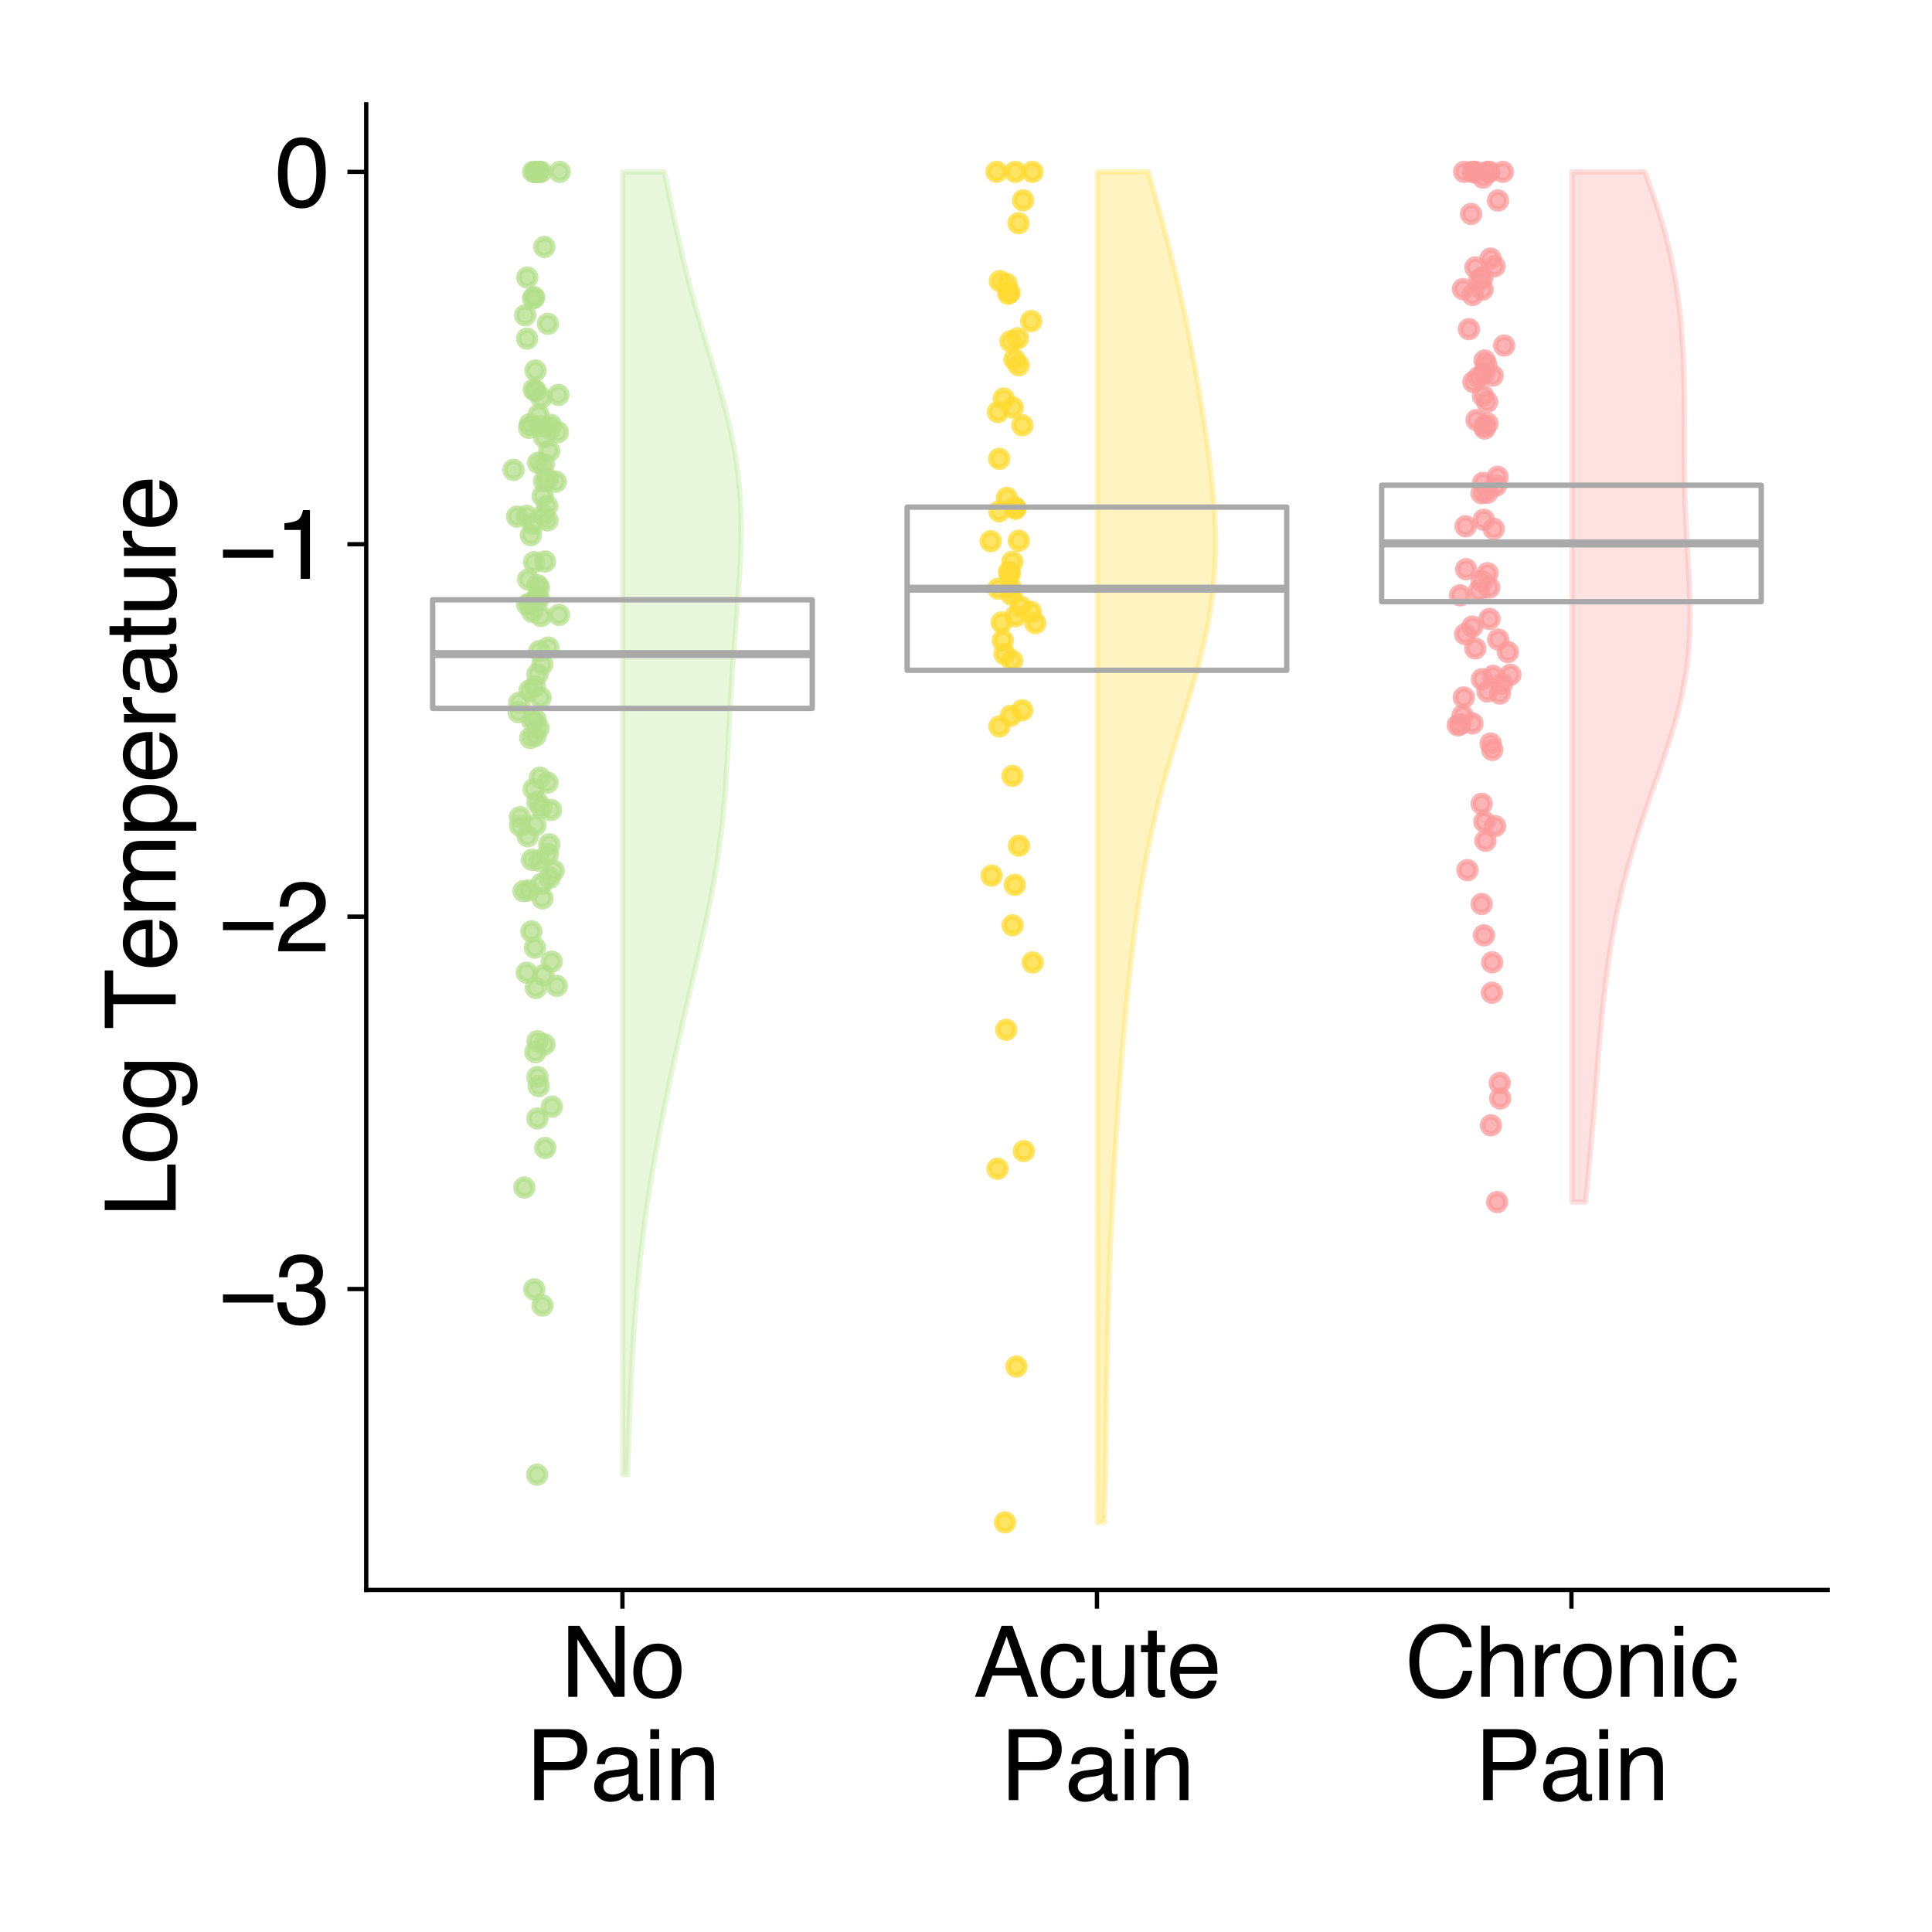 <?xml version="1.0" encoding="utf-8" standalone="no"?>
<!DOCTYPE svg PUBLIC "-//W3C//DTD SVG 1.1//EN"
  "http://www.w3.org/Graphics/SVG/1.1/DTD/svg11.dtd">
<svg xmlns:xlink="http://www.w3.org/1999/xlink" width="360pt" height="360pt" viewBox="0 0 360 360" xmlns="http://www.w3.org/2000/svg" version="1.1">
 <defs>
  <style type="text/css">*{stroke-linejoin: round; stroke-linecap: butt}</style>
 </defs>
 <g id="figure_1">
  <g id="patch_1">
   <path d="M 0 360 
L 360 360 
L 360 0 
L 0 0 
z
" style="fill: #ffffff"/>
  </g>
  <g id="axes_1">
   <g id="patch_2">
    <path d="M 68.24 296.264 
L 340.56 296.264 
L 340.56 19.44 
L 68.24 19.44 
z
" style="fill: #ffffff"/>
   </g>
   <g id="PolyCollection_1">
    <defs>
     <path id="m95ef94944f" d="M 116.941 -85.208 
L 116.032 -85.208 
L 116.032 -87.66 
L 116.032 -90.113 
L 116.032 -92.565 
L 116.032 -95.017 
L 116.032 -97.469 
L 116.032 -99.921 
L 116.032 -102.374 
L 116.032 -104.826 
L 116.032 -107.278 
L 116.032 -109.73 
L 116.032 -112.183 
L 116.032 -114.635 
L 116.032 -117.087 
L 116.032 -119.539 
L 116.032 -121.991 
L 116.032 -124.444 
L 116.032 -126.896 
L 116.032 -129.348 
L 116.032 -131.8 
L 116.032 -134.252 
L 116.032 -136.705 
L 116.032 -139.157 
L 116.032 -141.609 
L 116.032 -144.061 
L 116.032 -146.513 
L 116.032 -148.966 
L 116.032 -151.418 
L 116.032 -153.87 
L 116.032 -156.322 
L 116.032 -158.775 
L 116.032 -161.227 
L 116.032 -163.679 
L 116.032 -166.131 
L 116.032 -168.583 
L 116.032 -171.036 
L 116.032 -173.488 
L 116.032 -175.94 
L 116.032 -178.392 
L 116.032 -180.844 
L 116.032 -183.297 
L 116.032 -185.749 
L 116.032 -188.201 
L 116.032 -190.653 
L 116.032 -193.105 
L 116.032 -195.558 
L 116.032 -198.01 
L 116.032 -200.462 
L 116.032 -202.914 
L 116.032 -205.367 
L 116.032 -207.819 
L 116.032 -210.271 
L 116.032 -212.723 
L 116.032 -215.175 
L 116.032 -217.628 
L 116.032 -220.08 
L 116.032 -222.532 
L 116.032 -224.984 
L 116.032 -227.436 
L 116.032 -229.889 
L 116.032 -232.341 
L 116.032 -234.793 
L 116.032 -237.245 
L 116.032 -239.697 
L 116.032 -242.15 
L 116.032 -244.602 
L 116.032 -247.054 
L 116.032 -249.506 
L 116.032 -251.959 
L 116.032 -254.411 
L 116.032 -256.863 
L 116.032 -259.315 
L 116.032 -261.767 
L 116.032 -264.22 
L 116.032 -266.672 
L 116.032 -269.124 
L 116.032 -271.576 
L 116.032 -274.028 
L 116.032 -276.481 
L 116.032 -278.933 
L 116.032 -281.385 
L 116.032 -283.837 
L 116.032 -286.289 
L 116.032 -288.742 
L 116.032 -291.194 
L 116.032 -293.646 
L 116.032 -296.098 
L 116.032 -298.551 
L 116.032 -301.003 
L 116.032 -303.455 
L 116.032 -305.907 
L 116.032 -308.359 
L 116.032 -310.812 
L 116.032 -313.264 
L 116.032 -315.716 
L 116.032 -318.168 
L 116.032 -320.62 
L 116.032 -323.073 
L 116.032 -325.525 
L 116.032 -327.977 
L 123.764 -327.977 
L 123.764 -327.977 
L 124.283 -325.525 
L 124.798 -323.073 
L 125.315 -320.62 
L 125.838 -318.168 
L 126.373 -315.716 
L 126.926 -313.264 
L 127.503 -310.812 
L 128.108 -308.359 
L 128.744 -305.907 
L 129.41 -303.455 
L 130.105 -301.003 
L 130.825 -298.551 
L 131.561 -296.098 
L 132.306 -293.646 
L 133.047 -291.194 
L 133.774 -288.742 
L 134.474 -286.289 
L 135.135 -283.837 
L 135.744 -281.385 
L 136.294 -278.933 
L 136.775 -276.481 
L 137.182 -274.028 
L 137.513 -271.576 
L 137.766 -269.124 
L 137.943 -266.672 
L 138.048 -264.22 
L 138.088 -261.767 
L 138.069 -259.315 
L 138 -256.863 
L 137.889 -254.411 
L 137.745 -251.959 
L 137.577 -249.506 
L 137.393 -247.054 
L 137.201 -244.602 
L 137.006 -242.15 
L 136.814 -239.697 
L 136.629 -237.245 
L 136.454 -234.793 
L 136.291 -232.341 
L 136.138 -229.889 
L 135.995 -227.436 
L 135.859 -224.984 
L 135.726 -222.532 
L 135.591 -220.08 
L 135.449 -217.628 
L 135.294 -215.175 
L 135.119 -212.723 
L 134.919 -210.271 
L 134.688 -207.819 
L 134.423 -205.367 
L 134.119 -202.914 
L 133.776 -200.462 
L 133.393 -198.01 
L 132.971 -195.558 
L 132.514 -193.105 
L 132.024 -190.653 
L 131.508 -188.201 
L 130.969 -185.749 
L 130.414 -183.297 
L 129.848 -180.844 
L 129.276 -178.392 
L 128.702 -175.94 
L 128.13 -173.488 
L 127.562 -171.036 
L 127.001 -168.583 
L 126.449 -166.131 
L 125.905 -163.679 
L 125.37 -161.227 
L 124.846 -158.775 
L 124.333 -156.322 
L 123.831 -153.87 
L 123.341 -151.418 
L 122.865 -148.966 
L 122.404 -146.513 
L 121.961 -144.061 
L 121.535 -141.609 
L 121.13 -139.157 
L 120.747 -136.705 
L 120.386 -134.252 
L 120.049 -131.8 
L 119.735 -129.348 
L 119.444 -126.896 
L 119.177 -124.444 
L 118.931 -121.991 
L 118.705 -119.539 
L 118.499 -117.087 
L 118.31 -114.635 
L 118.138 -112.183 
L 117.98 -109.73 
L 117.836 -107.278 
L 117.704 -104.826 
L 117.583 -102.374 
L 117.471 -99.921 
L 117.368 -97.469 
L 117.272 -95.017 
L 117.183 -92.565 
L 117.098 -90.113 
L 117.018 -87.66 
L 116.941 -85.208 
z
" style="stroke: #b2df8a; stroke-opacity: 0.3"/>
    </defs>
    <g clip-path="url(#p3420ec08ec)">
     <use xlink:href="#m95ef94944f" x="0" y="360" style="fill: #b2df8a; fill-opacity: 0.3; stroke: #b2df8a; stroke-opacity: 0.3"/>
    </g>
   </g>
   <g id="PolyCollection_2">
    <defs>
     <path id="m3a7e89fbe9" d="M 205.751 -76.319 
L 204.46 -76.319 
L 204.46 -78.861 
L 204.46 -81.403 
L 204.46 -83.945 
L 204.46 -86.487 
L 204.46 -89.029 
L 204.46 -91.571 
L 204.46 -94.113 
L 204.46 -96.655 
L 204.46 -99.197 
L 204.46 -101.739 
L 204.46 -104.281 
L 204.46 -106.823 
L 204.46 -109.365 
L 204.46 -111.907 
L 204.46 -114.449 
L 204.46 -116.991 
L 204.46 -119.533 
L 204.46 -122.075 
L 204.46 -124.617 
L 204.46 -127.159 
L 204.46 -129.701 
L 204.46 -132.243 
L 204.46 -134.785 
L 204.46 -137.327 
L 204.46 -139.869 
L 204.46 -142.411 
L 204.46 -144.953 
L 204.46 -147.495 
L 204.46 -150.037 
L 204.46 -152.579 
L 204.46 -155.121 
L 204.46 -157.663 
L 204.46 -160.205 
L 204.46 -162.747 
L 204.46 -165.289 
L 204.46 -167.831 
L 204.46 -170.373 
L 204.46 -172.915 
L 204.46 -175.457 
L 204.46 -177.999 
L 204.46 -180.541 
L 204.46 -183.083 
L 204.46 -185.625 
L 204.46 -188.167 
L 204.46 -190.709 
L 204.46 -193.251 
L 204.46 -195.793 
L 204.46 -198.335 
L 204.46 -200.877 
L 204.46 -203.419 
L 204.46 -205.961 
L 204.46 -208.503 
L 204.46 -211.045 
L 204.46 -213.587 
L 204.46 -216.129 
L 204.46 -218.671 
L 204.46 -221.213 
L 204.46 -223.755 
L 204.46 -226.297 
L 204.46 -228.839 
L 204.46 -231.381 
L 204.46 -233.923 
L 204.46 -236.465 
L 204.46 -239.007 
L 204.46 -241.549 
L 204.46 -244.091 
L 204.46 -246.633 
L 204.46 -249.175 
L 204.46 -251.717 
L 204.46 -254.259 
L 204.46 -256.801 
L 204.46 -259.343 
L 204.46 -261.885 
L 204.46 -264.427 
L 204.46 -266.969 
L 204.46 -269.511 
L 204.46 -272.053 
L 204.46 -274.595 
L 204.46 -277.137 
L 204.46 -279.679 
L 204.46 -282.221 
L 204.46 -284.763 
L 204.46 -287.305 
L 204.46 -289.847 
L 204.46 -292.389 
L 204.46 -294.931 
L 204.46 -297.473 
L 204.46 -300.015 
L 204.46 -302.557 
L 204.46 -305.099 
L 204.46 -307.641 
L 204.46 -310.183 
L 204.46 -312.725 
L 204.46 -315.267 
L 204.46 -317.809 
L 204.46 -320.351 
L 204.46 -322.893 
L 204.46 -325.435 
L 204.46 -327.977 
L 213.966 -327.977 
L 213.966 -327.977 
L 214.691 -325.435 
L 215.411 -322.893 
L 216.12 -320.351 
L 216.816 -317.809 
L 217.493 -315.267 
L 218.148 -312.725 
L 218.78 -310.183 
L 219.387 -307.641 
L 219.967 -305.099 
L 220.523 -302.557 
L 221.054 -300.015 
L 221.562 -297.473 
L 222.049 -294.931 
L 222.518 -292.389 
L 222.969 -289.847 
L 223.404 -287.305 
L 223.824 -284.763 
L 224.229 -282.221 
L 224.615 -279.679 
L 224.982 -277.137 
L 225.324 -274.595 
L 225.636 -272.053 
L 225.913 -269.511 
L 226.145 -266.969 
L 226.326 -264.427 
L 226.449 -261.885 
L 226.504 -259.343 
L 226.486 -256.801 
L 226.389 -254.259 
L 226.209 -251.717 
L 225.945 -249.175 
L 225.596 -246.633 
L 225.164 -244.091 
L 224.656 -241.549 
L 224.077 -239.007 
L 223.436 -236.465 
L 222.744 -233.923 
L 222.011 -231.381 
L 221.249 -228.839 
L 220.471 -226.297 
L 219.687 -223.755 
L 218.91 -221.213 
L 218.148 -218.671 
L 217.409 -216.129 
L 216.701 -213.587 
L 216.028 -211.045 
L 215.394 -208.503 
L 214.801 -205.961 
L 214.247 -203.419 
L 213.733 -200.877 
L 213.257 -198.335 
L 212.815 -195.793 
L 212.406 -193.251 
L 212.024 -190.709 
L 211.669 -188.167 
L 211.335 -185.625 
L 211.021 -183.083 
L 210.724 -180.541 
L 210.443 -177.999 
L 210.175 -175.457 
L 209.92 -172.915 
L 209.677 -170.373 
L 209.444 -167.831 
L 209.223 -165.289 
L 209.011 -162.747 
L 208.809 -160.205 
L 208.615 -157.663 
L 208.431 -155.121 
L 208.255 -152.579 
L 208.087 -150.037 
L 207.926 -147.495 
L 207.773 -144.953 
L 207.626 -142.411 
L 207.486 -139.869 
L 207.353 -137.327 
L 207.226 -134.785 
L 207.107 -132.243 
L 206.994 -129.701 
L 206.889 -127.159 
L 206.791 -124.617 
L 206.701 -122.075 
L 206.619 -119.533 
L 206.544 -116.991 
L 206.476 -114.449 
L 206.415 -111.907 
L 206.36 -109.365 
L 206.311 -106.823 
L 206.266 -104.281 
L 206.223 -101.739 
L 206.183 -99.197 
L 206.144 -96.655 
L 206.105 -94.113 
L 206.064 -91.571 
L 206.021 -89.029 
L 205.975 -86.487 
L 205.926 -83.945 
L 205.872 -81.403 
L 205.814 -78.861 
L 205.751 -76.319 
z
" style="stroke: #ffd92f; stroke-opacity: 0.3"/>
    </defs>
    <g clip-path="url(#p3420ec08ec)">
     <use xlink:href="#m3a7e89fbe9" x="0" y="360" style="fill: #ffd92f; fill-opacity: 0.3; stroke: #ffd92f; stroke-opacity: 0.3"/>
    </g>
   </g>
   <g id="PolyCollection_3">
    <defs>
     <path id="mb0b058329c" d="M 295.434 -136.019 
L 292.909 -136.019 
L 292.909 -137.958 
L 292.909 -139.897 
L 292.909 -141.836 
L 292.909 -143.775 
L 292.909 -145.713 
L 292.909 -147.652 
L 292.909 -149.591 
L 292.909 -151.53 
L 292.909 -153.469 
L 292.909 -155.408 
L 292.909 -157.347 
L 292.909 -159.286 
L 292.909 -161.225 
L 292.909 -163.164 
L 292.909 -165.103 
L 292.909 -167.042 
L 292.909 -168.981 
L 292.909 -170.92 
L 292.909 -172.859 
L 292.909 -174.798 
L 292.909 -176.737 
L 292.909 -178.676 
L 292.909 -180.615 
L 292.909 -182.554 
L 292.909 -184.493 
L 292.909 -186.432 
L 292.909 -188.371 
L 292.909 -190.31 
L 292.909 -192.249 
L 292.909 -194.188 
L 292.909 -196.127 
L 292.909 -198.066 
L 292.909 -200.005 
L 292.909 -201.944 
L 292.909 -203.883 
L 292.909 -205.822 
L 292.909 -207.761 
L 292.909 -209.7 
L 292.909 -211.639 
L 292.909 -213.578 
L 292.909 -215.517 
L 292.909 -217.456 
L 292.909 -219.395 
L 292.909 -221.333 
L 292.909 -223.272 
L 292.909 -225.211 
L 292.909 -227.15 
L 292.909 -229.089 
L 292.909 -231.028 
L 292.909 -232.967 
L 292.909 -234.906 
L 292.909 -236.845 
L 292.909 -238.784 
L 292.909 -240.723 
L 292.909 -242.662 
L 292.909 -244.601 
L 292.909 -246.54 
L 292.909 -248.479 
L 292.909 -250.418 
L 292.909 -252.357 
L 292.909 -254.296 
L 292.909 -256.235 
L 292.909 -258.174 
L 292.909 -260.113 
L 292.909 -262.052 
L 292.909 -263.991 
L 292.909 -265.93 
L 292.909 -267.869 
L 292.909 -269.808 
L 292.909 -271.747 
L 292.909 -273.686 
L 292.909 -275.625 
L 292.909 -277.564 
L 292.909 -279.503 
L 292.909 -281.442 
L 292.909 -283.381 
L 292.909 -285.32 
L 292.909 -287.259 
L 292.909 -289.198 
L 292.909 -291.137 
L 292.909 -293.076 
L 292.909 -295.015 
L 292.909 -296.954 
L 292.909 -298.892 
L 292.909 -300.831 
L 292.909 -302.77 
L 292.909 -304.709 
L 292.909 -306.648 
L 292.909 -308.587 
L 292.909 -310.526 
L 292.909 -312.465 
L 292.909 -314.404 
L 292.909 -316.343 
L 292.909 -318.282 
L 292.909 -320.221 
L 292.909 -322.16 
L 292.909 -324.099 
L 292.909 -326.038 
L 292.909 -327.977 
L 306.469 -327.977 
L 306.469 -327.977 
L 307.204 -326.038 
L 307.905 -324.099 
L 308.569 -322.16 
L 309.193 -320.221 
L 309.775 -318.282 
L 310.313 -316.343 
L 310.808 -314.404 
L 311.258 -312.465 
L 311.666 -310.526 
L 312.032 -308.587 
L 312.357 -306.648 
L 312.643 -304.709 
L 312.893 -302.77 
L 313.108 -300.831 
L 313.29 -298.892 
L 313.441 -296.954 
L 313.563 -295.015 
L 313.659 -293.076 
L 313.731 -291.137 
L 313.783 -289.198 
L 313.816 -287.259 
L 313.835 -285.32 
L 313.843 -283.381 
L 313.844 -281.442 
L 313.842 -279.503 
L 313.839 -277.564 
L 313.841 -275.625 
L 313.851 -273.686 
L 313.87 -271.747 
L 313.903 -269.808 
L 313.95 -267.869 
L 314.013 -265.93 
L 314.09 -263.991 
L 314.181 -262.052 
L 314.284 -260.113 
L 314.394 -258.174 
L 314.508 -256.235 
L 314.62 -254.296 
L 314.723 -252.357 
L 314.812 -250.418 
L 314.879 -248.479 
L 314.917 -246.54 
L 314.919 -244.601 
L 314.88 -242.662 
L 314.792 -240.723 
L 314.651 -238.784 
L 314.454 -236.845 
L 314.199 -234.906 
L 313.884 -232.967 
L 313.511 -231.028 
L 313.082 -229.089 
L 312.599 -227.15 
L 312.067 -225.211 
L 311.493 -223.272 
L 310.883 -221.333 
L 310.243 -219.395 
L 309.582 -217.456 
L 308.907 -215.517 
L 308.225 -213.578 
L 307.543 -211.639 
L 306.868 -209.7 
L 306.206 -207.761 
L 305.562 -205.822 
L 304.938 -203.883 
L 304.34 -201.944 
L 303.77 -200.005 
L 303.228 -198.066 
L 302.717 -196.127 
L 302.235 -194.188 
L 301.785 -192.249 
L 301.364 -190.31 
L 300.971 -188.371 
L 300.607 -186.432 
L 300.268 -184.493 
L 299.955 -182.554 
L 299.665 -180.615 
L 299.397 -178.676 
L 299.148 -176.737 
L 298.918 -174.798 
L 298.705 -172.859 
L 298.505 -170.92 
L 298.319 -168.981 
L 298.142 -167.042 
L 297.975 -165.103 
L 297.813 -163.164 
L 297.656 -161.225 
L 297.501 -159.286 
L 297.347 -157.347 
L 297.192 -155.408 
L 297.035 -153.469 
L 296.874 -151.53 
L 296.709 -149.591 
L 296.539 -147.652 
L 296.364 -145.713 
L 296.185 -143.775 
L 296.001 -141.836 
L 295.814 -139.897 
L 295.625 -137.958 
L 295.434 -136.019 
z
" style="stroke: #fb9a99; stroke-opacity: 0.3"/>
    </defs>
    <g clip-path="url(#p3420ec08ec)">
     <use xlink:href="#mb0b058329c" x="0" y="360" style="fill: #fb9a99; fill-opacity: 0.3; stroke: #fb9a99; stroke-opacity: 0.3"/>
    </g>
   </g>
   <g id="PathCollection_1">
    <defs>
     <path id="m56c5a5d9e2" d="M 0 1.581 
C 0.419 1.581 0.822 1.415 1.118 1.118 
C 1.415 0.822 1.581 0.419 1.581 0 
C 1.581 -0.419 1.415 -0.822 1.118 -1.118 
C 0.822 -1.415 0.419 -1.581 0 -1.581 
C -0.419 -1.581 -0.822 -1.415 -1.118 -1.118 
C -1.415 -0.822 -1.581 -0.419 -1.581 0 
C -1.581 0.419 -1.415 0.822 -1.118 1.118 
C -0.822 1.415 -0.419 1.581 0 1.581 
z
" style="stroke: #b2df8a; stroke-opacity: 0.75"/>
    </defs>
    <g clip-path="url(#p3420ec08ec)">
     <use xlink:href="#m56c5a5d9e2" x="101.368" y="81.456" style="fill: #b2df8a; fill-opacity: 0.75; stroke: #b2df8a; stroke-opacity: 0.75"/>
     <use xlink:href="#m56c5a5d9e2" x="99.553" y="240.254" style="fill: #b2df8a; fill-opacity: 0.75; stroke: #b2df8a; stroke-opacity: 0.75"/>
     <use xlink:href="#m56c5a5d9e2" x="98.803" y="137.506" style="fill: #b2df8a; fill-opacity: 0.75; stroke: #b2df8a; stroke-opacity: 0.75"/>
     <use xlink:href="#m56c5a5d9e2" x="100.348" y="135.651" style="fill: #b2df8a; fill-opacity: 0.75; stroke: #b2df8a; stroke-opacity: 0.75"/>
     <use xlink:href="#m56c5a5d9e2" x="100.265" y="86.244" style="fill: #b2df8a; fill-opacity: 0.75; stroke: #b2df8a; stroke-opacity: 0.75"/>
     <use xlink:href="#m56c5a5d9e2" x="97.865" y="58.744" style="fill: #b2df8a; fill-opacity: 0.75; stroke: #b2df8a; stroke-opacity: 0.75"/>
     <use xlink:href="#m56c5a5d9e2" x="99.642" y="127.944" style="fill: #b2df8a; fill-opacity: 0.75; stroke: #b2df8a; stroke-opacity: 0.75"/>
     <use xlink:href="#m56c5a5d9e2" x="103.945" y="80.538" style="fill: #b2df8a; fill-opacity: 0.75; stroke: #b2df8a; stroke-opacity: 0.75"/>
     <use xlink:href="#m56c5a5d9e2" x="100.146" y="109.056" style="fill: #b2df8a; fill-opacity: 0.75; stroke: #b2df8a; stroke-opacity: 0.75"/>
     <use xlink:href="#m56c5a5d9e2" x="99.123" y="160.207" style="fill: #b2df8a; fill-opacity: 0.75; stroke: #b2df8a; stroke-opacity: 0.75"/>
     <use xlink:href="#m56c5a5d9e2" x="100.418" y="111.489" style="fill: #b2df8a; fill-opacity: 0.75; stroke: #b2df8a; stroke-opacity: 0.75"/>
     <use xlink:href="#m56c5a5d9e2" x="100.862" y="74.121" style="fill: #b2df8a; fill-opacity: 0.75; stroke: #b2df8a; stroke-opacity: 0.75"/>
     <use xlink:href="#m56c5a5d9e2" x="104.161" y="114.569" style="fill: #b2df8a; fill-opacity: 0.75; stroke: #b2df8a; stroke-opacity: 0.75"/>
     <use xlink:href="#m56c5a5d9e2" x="99.841" y="184.091" style="fill: #b2df8a; fill-opacity: 0.75; stroke: #b2df8a; stroke-opacity: 0.75"/>
     <use xlink:href="#m56c5a5d9e2" x="96.343" y="96.265" style="fill: #b2df8a; fill-opacity: 0.75; stroke: #b2df8a; stroke-opacity: 0.75"/>
     <use xlink:href="#m56c5a5d9e2" x="102.658" y="79.176" style="fill: #b2df8a; fill-opacity: 0.75; stroke: #b2df8a; stroke-opacity: 0.75"/>
     <use xlink:href="#m56c5a5d9e2" x="101.552" y="104.624" style="fill: #b2df8a; fill-opacity: 0.75; stroke: #b2df8a; stroke-opacity: 0.75"/>
     <use xlink:href="#m56c5a5d9e2" x="99.514" y="104.755" style="fill: #b2df8a; fill-opacity: 0.75; stroke: #b2df8a; stroke-opacity: 0.75"/>
     <use xlink:href="#m56c5a5d9e2" x="100.608" y="144.891" style="fill: #b2df8a; fill-opacity: 0.75; stroke: #b2df8a; stroke-opacity: 0.75"/>
     <use xlink:href="#m56c5a5d9e2" x="97.545" y="166.047" style="fill: #b2df8a; fill-opacity: 0.75; stroke: #b2df8a; stroke-opacity: 0.75"/>
     <use xlink:href="#m56c5a5d9e2" x="100.384" y="202.381" style="fill: #b2df8a; fill-opacity: 0.75; stroke: #b2df8a; stroke-opacity: 0.75"/>
     <use xlink:href="#m56c5a5d9e2" x="101.974" y="94.279" style="fill: #b2df8a; fill-opacity: 0.75; stroke: #b2df8a; stroke-opacity: 0.75"/>
     <use xlink:href="#m56c5a5d9e2" x="104.048" y="73.586" style="fill: #b2df8a; fill-opacity: 0.75; stroke: #b2df8a; stroke-opacity: 0.75"/>
     <use xlink:href="#m56c5a5d9e2" x="101.284" y="96.012" style="fill: #b2df8a; fill-opacity: 0.75; stroke: #b2df8a; stroke-opacity: 0.75"/>
     <use xlink:href="#m56c5a5d9e2" x="102.176" y="120.652" style="fill: #b2df8a; fill-opacity: 0.75; stroke: #b2df8a; stroke-opacity: 0.75"/>
     <use xlink:href="#m56c5a5d9e2" x="96.622" y="132.698" style="fill: #b2df8a; fill-opacity: 0.75; stroke: #b2df8a; stroke-opacity: 0.75"/>
     <use xlink:href="#m56c5a5d9e2" x="101.431" y="46.01" style="fill: #b2df8a; fill-opacity: 0.75; stroke: #b2df8a; stroke-opacity: 0.75"/>
     <use xlink:href="#m56c5a5d9e2" x="100.895" y="164.688" style="fill: #b2df8a; fill-opacity: 0.75; stroke: #b2df8a; stroke-opacity: 0.75"/>
     <use xlink:href="#m56c5a5d9e2" x="101.591" y="213.901" style="fill: #b2df8a; fill-opacity: 0.75; stroke: #b2df8a; stroke-opacity: 0.75"/>
     <use xlink:href="#m56c5a5d9e2" x="101.375" y="89.649" style="fill: #b2df8a; fill-opacity: 0.75; stroke: #b2df8a; stroke-opacity: 0.75"/>
     <use xlink:href="#m56c5a5d9e2" x="100.433" y="109.461" style="fill: #b2df8a; fill-opacity: 0.75; stroke: #b2df8a; stroke-opacity: 0.75"/>
     <use xlink:href="#m56c5a5d9e2" x="100.307" y="32.023" style="fill: #b2df8a; fill-opacity: 0.75; stroke: #b2df8a; stroke-opacity: 0.75"/>
     <use xlink:href="#m56c5a5d9e2" x="102.8" y="179.189" style="fill: #b2df8a; fill-opacity: 0.75; stroke: #b2df8a; stroke-opacity: 0.75"/>
     <use xlink:href="#m56c5a5d9e2" x="102.072" y="159.146" style="fill: #b2df8a; fill-opacity: 0.75; stroke: #b2df8a; stroke-opacity: 0.75"/>
     <use xlink:href="#m56c5a5d9e2" x="101.255" y="181.726" style="fill: #b2df8a; fill-opacity: 0.75; stroke: #b2df8a; stroke-opacity: 0.75"/>
     <use xlink:href="#m56c5a5d9e2" x="99.809" y="137.076" style="fill: #b2df8a; fill-opacity: 0.75; stroke: #b2df8a; stroke-opacity: 0.75"/>
     <use xlink:href="#m56c5a5d9e2" x="99.134" y="113.984" style="fill: #b2df8a; fill-opacity: 0.75; stroke: #b2df8a; stroke-opacity: 0.75"/>
     <use xlink:href="#m56c5a5d9e2" x="99.442" y="72.588" style="fill: #b2df8a; fill-opacity: 0.75; stroke: #b2df8a; stroke-opacity: 0.75"/>
     <use xlink:href="#m56c5a5d9e2" x="102.414" y="163.576" style="fill: #b2df8a; fill-opacity: 0.75; stroke: #b2df8a; stroke-opacity: 0.75"/>
     <use xlink:href="#m56c5a5d9e2" x="100.492" y="121.319" style="fill: #b2df8a; fill-opacity: 0.75; stroke: #b2df8a; stroke-opacity: 0.75"/>
     <use xlink:href="#m56c5a5d9e2" x="99.82" y="72.831" style="fill: #b2df8a; fill-opacity: 0.75; stroke: #b2df8a; stroke-opacity: 0.75"/>
     <use xlink:href="#m56c5a5d9e2" x="101.084" y="243.267" style="fill: #b2df8a; fill-opacity: 0.75; stroke: #b2df8a; stroke-opacity: 0.75"/>
     <use xlink:href="#m56c5a5d9e2" x="100.348" y="77.328" style="fill: #b2df8a; fill-opacity: 0.75; stroke: #b2df8a; stroke-opacity: 0.75"/>
     <use xlink:href="#m56c5a5d9e2" x="98.917" y="99.716" style="fill: #b2df8a; fill-opacity: 0.75; stroke: #b2df8a; stroke-opacity: 0.75"/>
     <use xlink:href="#m56c5a5d9e2" x="95.687" y="87.559" style="fill: #b2df8a; fill-opacity: 0.75; stroke: #b2df8a; stroke-opacity: 0.75"/>
     <use xlink:href="#m56c5a5d9e2" x="102.342" y="84.044" style="fill: #b2df8a; fill-opacity: 0.75; stroke: #b2df8a; stroke-opacity: 0.75"/>
     <use xlink:href="#m56c5a5d9e2" x="99.768" y="153.754" style="fill: #b2df8a; fill-opacity: 0.75; stroke: #b2df8a; stroke-opacity: 0.75"/>
     <use xlink:href="#m56c5a5d9e2" x="100.693" y="79.376" style="fill: #b2df8a; fill-opacity: 0.75; stroke: #b2df8a; stroke-opacity: 0.75"/>
     <use xlink:href="#m56c5a5d9e2" x="100.816" y="32.023" style="fill: #b2df8a; fill-opacity: 0.75; stroke: #b2df8a; stroke-opacity: 0.75"/>
     <use xlink:href="#m56c5a5d9e2" x="101.089" y="167.406" style="fill: #b2df8a; fill-opacity: 0.75; stroke: #b2df8a; stroke-opacity: 0.75"/>
     <use xlink:href="#m56c5a5d9e2" x="100.247" y="32.023" style="fill: #b2df8a; fill-opacity: 0.75; stroke: #b2df8a; stroke-opacity: 0.75"/>
     <use xlink:href="#m56c5a5d9e2" x="99.774" y="69.041" style="fill: #b2df8a; fill-opacity: 0.75; stroke: #b2df8a; stroke-opacity: 0.75"/>
     <use xlink:href="#m56c5a5d9e2" x="98.147" y="181.245" style="fill: #b2df8a; fill-opacity: 0.75; stroke: #b2df8a; stroke-opacity: 0.75"/>
     <use xlink:href="#m56c5a5d9e2" x="100.149" y="125.634" style="fill: #b2df8a; fill-opacity: 0.75; stroke: #b2df8a; stroke-opacity: 0.75"/>
     <use xlink:href="#m56c5a5d9e2" x="98.733" y="79.029" style="fill: #b2df8a; fill-opacity: 0.75; stroke: #b2df8a; stroke-opacity: 0.75"/>
     <use xlink:href="#m56c5a5d9e2" x="99.67" y="176.587" style="fill: #b2df8a; fill-opacity: 0.75; stroke: #b2df8a; stroke-opacity: 0.75"/>
     <use xlink:href="#m56c5a5d9e2" x="100.81" y="114.785" style="fill: #b2df8a; fill-opacity: 0.75; stroke: #b2df8a; stroke-opacity: 0.75"/>
     <use xlink:href="#m56c5a5d9e2" x="96.734" y="130.951" style="fill: #b2df8a; fill-opacity: 0.75; stroke: #b2df8a; stroke-opacity: 0.75"/>
     <use xlink:href="#m56c5a5d9e2" x="98.558" y="165.919" style="fill: #b2df8a; fill-opacity: 0.75; stroke: #b2df8a; stroke-opacity: 0.75"/>
     <use xlink:href="#m56c5a5d9e2" x="101.448" y="194.596" style="fill: #b2df8a; fill-opacity: 0.75; stroke: #b2df8a; stroke-opacity: 0.75"/>
     <use xlink:href="#m56c5a5d9e2" x="99.018" y="173.562" style="fill: #b2df8a; fill-opacity: 0.75; stroke: #b2df8a; stroke-opacity: 0.75"/>
     <use xlink:href="#m56c5a5d9e2" x="96.924" y="153.867" style="fill: #b2df8a; fill-opacity: 0.75; stroke: #b2df8a; stroke-opacity: 0.75"/>
     <use xlink:href="#m56c5a5d9e2" x="102.351" y="157.323" style="fill: #b2df8a; fill-opacity: 0.75; stroke: #b2df8a; stroke-opacity: 0.75"/>
     <use xlink:href="#m56c5a5d9e2" x="98.419" y="107.979" style="fill: #b2df8a; fill-opacity: 0.75; stroke: #b2df8a; stroke-opacity: 0.75"/>
     <use xlink:href="#m56c5a5d9e2" x="98.653" y="128.674" style="fill: #b2df8a; fill-opacity: 0.75; stroke: #b2df8a; stroke-opacity: 0.75"/>
     <use xlink:href="#m56c5a5d9e2" x="104.3" y="32.023" style="fill: #b2df8a; fill-opacity: 0.75; stroke: #b2df8a; stroke-opacity: 0.75"/>
     <use xlink:href="#m56c5a5d9e2" x="99.432" y="147.055" style="fill: #b2df8a; fill-opacity: 0.75; stroke: #b2df8a; stroke-opacity: 0.75"/>
     <use xlink:href="#m56c5a5d9e2" x="99.542" y="55.384" style="fill: #b2df8a; fill-opacity: 0.75; stroke: #b2df8a; stroke-opacity: 0.75"/>
     <use xlink:href="#m56c5a5d9e2" x="103.753" y="183.703" style="fill: #b2df8a; fill-opacity: 0.75; stroke: #b2df8a; stroke-opacity: 0.75"/>
     <use xlink:href="#m56c5a5d9e2" x="100.129" y="149.439" style="fill: #b2df8a; fill-opacity: 0.75; stroke: #b2df8a; stroke-opacity: 0.75"/>
     <use xlink:href="#m56c5a5d9e2" x="99.115" y="134.228" style="fill: #b2df8a; fill-opacity: 0.75; stroke: #b2df8a; stroke-opacity: 0.75"/>
     <use xlink:href="#m56c5a5d9e2" x="97.7" y="221.27" style="fill: #b2df8a; fill-opacity: 0.75; stroke: #b2df8a; stroke-opacity: 0.75"/>
     <use xlink:href="#m56c5a5d9e2" x="102.025" y="96.966" style="fill: #b2df8a; fill-opacity: 0.75; stroke: #b2df8a; stroke-opacity: 0.75"/>
     <use xlink:href="#m56c5a5d9e2" x="98.236" y="112.695" style="fill: #b2df8a; fill-opacity: 0.75; stroke: #b2df8a; stroke-opacity: 0.75"/>
     <use xlink:href="#m56c5a5d9e2" x="99.917" y="32.023" style="fill: #b2df8a; fill-opacity: 0.75; stroke: #b2df8a; stroke-opacity: 0.75"/>
     <use xlink:href="#m56c5a5d9e2" x="96.876" y="152.255" style="fill: #b2df8a; fill-opacity: 0.75; stroke: #b2df8a; stroke-opacity: 0.75"/>
     <use xlink:href="#m56c5a5d9e2" x="100.738" y="129.99" style="fill: #b2df8a; fill-opacity: 0.75; stroke: #b2df8a; stroke-opacity: 0.75"/>
     <use xlink:href="#m56c5a5d9e2" x="98.116" y="96.109" style="fill: #b2df8a; fill-opacity: 0.75; stroke: #b2df8a; stroke-opacity: 0.75"/>
     <use xlink:href="#m56c5a5d9e2" x="99.746" y="32.023" style="fill: #b2df8a; fill-opacity: 0.75; stroke: #b2df8a; stroke-opacity: 0.75"/>
     <use xlink:href="#m56c5a5d9e2" x="99.758" y="196.054" style="fill: #b2df8a; fill-opacity: 0.75; stroke: #b2df8a; stroke-opacity: 0.75"/>
     <use xlink:href="#m56c5a5d9e2" x="98.74" y="112.46" style="fill: #b2df8a; fill-opacity: 0.75; stroke: #b2df8a; stroke-opacity: 0.75"/>
     <use xlink:href="#m56c5a5d9e2" x="102.832" y="206.212" style="fill: #b2df8a; fill-opacity: 0.75; stroke: #b2df8a; stroke-opacity: 0.75"/>
     <use xlink:href="#m56c5a5d9e2" x="98.315" y="155.823" style="fill: #b2df8a; fill-opacity: 0.75; stroke: #b2df8a; stroke-opacity: 0.75"/>
     <use xlink:href="#m56c5a5d9e2" x="102.024" y="145.823" style="fill: #b2df8a; fill-opacity: 0.75; stroke: #b2df8a; stroke-opacity: 0.75"/>
     <use xlink:href="#m56c5a5d9e2" x="102.661" y="150.934" style="fill: #b2df8a; fill-opacity: 0.75; stroke: #b2df8a; stroke-opacity: 0.75"/>
     <use xlink:href="#m56c5a5d9e2" x="100.147" y="194.006" style="fill: #b2df8a; fill-opacity: 0.75; stroke: #b2df8a; stroke-opacity: 0.75"/>
     <use xlink:href="#m56c5a5d9e2" x="99.335" y="55.597" style="fill: #b2df8a; fill-opacity: 0.75; stroke: #b2df8a; stroke-opacity: 0.75"/>
     <use xlink:href="#m56c5a5d9e2" x="99.306" y="97.625" style="fill: #b2df8a; fill-opacity: 0.75; stroke: #b2df8a; stroke-opacity: 0.75"/>
     <use xlink:href="#m56c5a5d9e2" x="100.077" y="111.362" style="fill: #b2df8a; fill-opacity: 0.75; stroke: #b2df8a; stroke-opacity: 0.75"/>
     <use xlink:href="#m56c5a5d9e2" x="102.094" y="60.335" style="fill: #b2df8a; fill-opacity: 0.75; stroke: #b2df8a; stroke-opacity: 0.75"/>
     <use xlink:href="#m56c5a5d9e2" x="100.45" y="160.385" style="fill: #b2df8a; fill-opacity: 0.75; stroke: #b2df8a; stroke-opacity: 0.75"/>
     <use xlink:href="#m56c5a5d9e2" x="103.178" y="162.235" style="fill: #b2df8a; fill-opacity: 0.75; stroke: #b2df8a; stroke-opacity: 0.75"/>
     <use xlink:href="#m56c5a5d9e2" x="102.487" y="79.88" style="fill: #b2df8a; fill-opacity: 0.75; stroke: #b2df8a; stroke-opacity: 0.75"/>
     <use xlink:href="#m56c5a5d9e2" x="100.87" y="150.516" style="fill: #b2df8a; fill-opacity: 0.75; stroke: #b2df8a; stroke-opacity: 0.75"/>
     <use xlink:href="#m56c5a5d9e2" x="99.339" y="32.023" style="fill: #b2df8a; fill-opacity: 0.75; stroke: #b2df8a; stroke-opacity: 0.75"/>
     <use xlink:href="#m56c5a5d9e2" x="100.257" y="32.023" style="fill: #b2df8a; fill-opacity: 0.75; stroke: #b2df8a; stroke-opacity: 0.75"/>
     <use xlink:href="#m56c5a5d9e2" x="100.154" y="200.683" style="fill: #b2df8a; fill-opacity: 0.75; stroke: #b2df8a; stroke-opacity: 0.75"/>
     <use xlink:href="#m56c5a5d9e2" x="101.11" y="92.425" style="fill: #b2df8a; fill-opacity: 0.75; stroke: #b2df8a; stroke-opacity: 0.75"/>
     <use xlink:href="#m56c5a5d9e2" x="98.253" y="51.705" style="fill: #b2df8a; fill-opacity: 0.75; stroke: #b2df8a; stroke-opacity: 0.75"/>
     <use xlink:href="#m56c5a5d9e2" x="102.035" y="89.243" style="fill: #b2df8a; fill-opacity: 0.75; stroke: #b2df8a; stroke-opacity: 0.75"/>
     <use xlink:href="#m56c5a5d9e2" x="98.589" y="79.735" style="fill: #b2df8a; fill-opacity: 0.75; stroke: #b2df8a; stroke-opacity: 0.75"/>
     <use xlink:href="#m56c5a5d9e2" x="99.809" y="134.148" style="fill: #b2df8a; fill-opacity: 0.75; stroke: #b2df8a; stroke-opacity: 0.75"/>
     <use xlink:href="#m56c5a5d9e2" x="98.208" y="63.099" style="fill: #b2df8a; fill-opacity: 0.75; stroke: #b2df8a; stroke-opacity: 0.75"/>
     <use xlink:href="#m56c5a5d9e2" x="100.141" y="208.424" style="fill: #b2df8a; fill-opacity: 0.75; stroke: #b2df8a; stroke-opacity: 0.75"/>
     <use xlink:href="#m56c5a5d9e2" x="103.567" y="89.768" style="fill: #b2df8a; fill-opacity: 0.75; stroke: #b2df8a; stroke-opacity: 0.75"/>
     <use xlink:href="#m56c5a5d9e2" x="100.084" y="274.792" style="fill: #b2df8a; fill-opacity: 0.75; stroke: #b2df8a; stroke-opacity: 0.75"/>
     <use xlink:href="#m56c5a5d9e2" x="101.329" y="86.522" style="fill: #b2df8a; fill-opacity: 0.75; stroke: #b2df8a; stroke-opacity: 0.75"/>
     <use xlink:href="#m56c5a5d9e2" x="101.065" y="123.771" style="fill: #b2df8a; fill-opacity: 0.75; stroke: #b2df8a; stroke-opacity: 0.75"/>
    </g>
   </g>
   <g id="PathCollection_2">
    <defs>
     <path id="m61fb591494" d="M 0 1.581 
C 0.419 1.581 0.822 1.415 1.118 1.118 
C 1.415 0.822 1.581 0.419 1.581 0 
C 1.581 -0.419 1.415 -0.822 1.118 -1.118 
C 0.822 -1.415 0.419 -1.581 0 -1.581 
C -0.419 -1.581 -0.822 -1.415 -1.118 -1.118 
C -1.415 -0.822 -1.581 -0.419 -1.581 0 
C -1.581 0.419 -1.415 0.822 -1.118 1.118 
C -0.822 1.415 -0.419 1.581 0 1.581 
z
" style="stroke: #ffd92f; stroke-opacity: 0.75"/>
    </defs>
    <g clip-path="url(#p3420ec08ec)">
     <use xlink:href="#m61fb591494" x="189.668" y="63.032" style="fill: #ffd92f; fill-opacity: 0.75; stroke: #ffd92f; stroke-opacity: 0.75"/>
     <use xlink:href="#m61fb591494" x="188.63" y="104.684" style="fill: #ffd92f; fill-opacity: 0.75; stroke: #ffd92f; stroke-opacity: 0.75"/>
     <use xlink:href="#m61fb591494" x="187.598" y="52.94" style="fill: #ffd92f; fill-opacity: 0.75; stroke: #ffd92f; stroke-opacity: 0.75"/>
     <use xlink:href="#m61fb591494" x="192.423" y="179.35" style="fill: #ffd92f; fill-opacity: 0.75; stroke: #ffd92f; stroke-opacity: 0.75"/>
     <use xlink:href="#m61fb591494" x="188.68" y="172.419" style="fill: #ffd92f; fill-opacity: 0.75; stroke: #ffd92f; stroke-opacity: 0.75"/>
     <use xlink:href="#m61fb591494" x="184.769" y="163.152" style="fill: #ffd92f; fill-opacity: 0.75; stroke: #ffd92f; stroke-opacity: 0.75"/>
     <use xlink:href="#m61fb591494" x="188.109" y="54.525" style="fill: #ffd92f; fill-opacity: 0.75; stroke: #ffd92f; stroke-opacity: 0.75"/>
     <use xlink:href="#m61fb591494" x="192.077" y="114.015" style="fill: #ffd92f; fill-opacity: 0.75; stroke: #ffd92f; stroke-opacity: 0.75"/>
     <use xlink:href="#m61fb591494" x="186.233" y="135.357" style="fill: #ffd92f; fill-opacity: 0.75; stroke: #ffd92f; stroke-opacity: 0.75"/>
     <use xlink:href="#m61fb591494" x="189.872" y="157.58" style="fill: #ffd92f; fill-opacity: 0.75; stroke: #ffd92f; stroke-opacity: 0.75"/>
     <use xlink:href="#m61fb591494" x="190.633" y="37.329" style="fill: #ffd92f; fill-opacity: 0.75; stroke: #ffd92f; stroke-opacity: 0.75"/>
     <use xlink:href="#m61fb591494" x="186.647" y="115.979" style="fill: #ffd92f; fill-opacity: 0.75; stroke: #ffd92f; stroke-opacity: 0.75"/>
     <use xlink:href="#m61fb591494" x="185.991" y="109.697" style="fill: #ffd92f; fill-opacity: 0.75; stroke: #ffd92f; stroke-opacity: 0.75"/>
     <use xlink:href="#m61fb591494" x="186.179" y="85.486" style="fill: #ffd92f; fill-opacity: 0.75; stroke: #ffd92f; stroke-opacity: 0.75"/>
     <use xlink:href="#m61fb591494" x="187.041" y="74.263" style="fill: #ffd92f; fill-opacity: 0.75; stroke: #ffd92f; stroke-opacity: 0.75"/>
     <use xlink:href="#m61fb591494" x="188.359" y="109.594" style="fill: #ffd92f; fill-opacity: 0.75; stroke: #ffd92f; stroke-opacity: 0.75"/>
     <use xlink:href="#m61fb591494" x="189.186" y="32.023" style="fill: #ffd92f; fill-opacity: 0.75; stroke: #ffd92f; stroke-opacity: 0.75"/>
     <use xlink:href="#m61fb591494" x="189.027" y="66.962" style="fill: #ffd92f; fill-opacity: 0.75; stroke: #ffd92f; stroke-opacity: 0.75"/>
     <use xlink:href="#m61fb591494" x="189.174" y="94.561" style="fill: #ffd92f; fill-opacity: 0.75; stroke: #ffd92f; stroke-opacity: 0.75"/>
     <use xlink:href="#m61fb591494" x="186.858" y="119.34" style="fill: #ffd92f; fill-opacity: 0.75; stroke: #ffd92f; stroke-opacity: 0.75"/>
     <use xlink:href="#m61fb591494" x="189.235" y="114.824" style="fill: #ffd92f; fill-opacity: 0.75; stroke: #ffd92f; stroke-opacity: 0.75"/>
     <use xlink:href="#m61fb591494" x="185.937" y="76.781" style="fill: #ffd92f; fill-opacity: 0.75; stroke: #ffd92f; stroke-opacity: 0.75"/>
     <use xlink:href="#m61fb591494" x="184.607" y="100.848" style="fill: #ffd92f; fill-opacity: 0.75; stroke: #ffd92f; stroke-opacity: 0.75"/>
     <use xlink:href="#m61fb591494" x="190.474" y="132.334" style="fill: #ffd92f; fill-opacity: 0.75; stroke: #ffd92f; stroke-opacity: 0.75"/>
     <use xlink:href="#m61fb591494" x="189.397" y="254.628" style="fill: #ffd92f; fill-opacity: 0.75; stroke: #ffd92f; stroke-opacity: 0.75"/>
     <use xlink:href="#m61fb591494" x="190.504" y="79.252" style="fill: #ffd92f; fill-opacity: 0.75; stroke: #ffd92f; stroke-opacity: 0.75"/>
     <use xlink:href="#m61fb591494" x="186.2" y="95.277" style="fill: #ffd92f; fill-opacity: 0.75; stroke: #ffd92f; stroke-opacity: 0.75"/>
     <use xlink:href="#m61fb591494" x="188.484" y="110.801" style="fill: #ffd92f; fill-opacity: 0.75; stroke: #ffd92f; stroke-opacity: 0.75"/>
     <use xlink:href="#m61fb591494" x="188.655" y="144.577" style="fill: #ffd92f; fill-opacity: 0.75; stroke: #ffd92f; stroke-opacity: 0.75"/>
     <use xlink:href="#m61fb591494" x="188.017" y="106.597" style="fill: #ffd92f; fill-opacity: 0.75; stroke: #ffd92f; stroke-opacity: 0.75"/>
     <use xlink:href="#m61fb591494" x="188.195" y="106.858" style="fill: #ffd92f; fill-opacity: 0.75; stroke: #ffd92f; stroke-opacity: 0.75"/>
     <use xlink:href="#m61fb591494" x="187.627" y="92.769" style="fill: #ffd92f; fill-opacity: 0.75; stroke: #ffd92f; stroke-opacity: 0.75"/>
     <use xlink:href="#m61fb591494" x="187.272" y="283.681" style="fill: #ffd92f; fill-opacity: 0.75; stroke: #ffd92f; stroke-opacity: 0.75"/>
     <use xlink:href="#m61fb591494" x="187.165" y="121.845" style="fill: #ffd92f; fill-opacity: 0.75; stroke: #ffd92f; stroke-opacity: 0.75"/>
     <use xlink:href="#m61fb591494" x="189.223" y="94.813" style="fill: #ffd92f; fill-opacity: 0.75; stroke: #ffd92f; stroke-opacity: 0.75"/>
     <use xlink:href="#m61fb591494" x="187.887" y="54.739" style="fill: #ffd92f; fill-opacity: 0.75; stroke: #ffd92f; stroke-opacity: 0.75"/>
     <use xlink:href="#m61fb591494" x="185.869" y="217.774" style="fill: #ffd92f; fill-opacity: 0.75; stroke: #ffd92f; stroke-opacity: 0.75"/>
     <use xlink:href="#m61fb591494" x="188.703" y="75.933" style="fill: #ffd92f; fill-opacity: 0.75; stroke: #ffd92f; stroke-opacity: 0.75"/>
     <use xlink:href="#m61fb591494" x="186.304" y="52.377" style="fill: #ffd92f; fill-opacity: 0.75; stroke: #ffd92f; stroke-opacity: 0.75"/>
     <use xlink:href="#m61fb591494" x="189.835" y="100.751" style="fill: #ffd92f; fill-opacity: 0.75; stroke: #ffd92f; stroke-opacity: 0.75"/>
     <use xlink:href="#m61fb591494" x="187.484" y="191.888" style="fill: #ffd92f; fill-opacity: 0.75; stroke: #ffd92f; stroke-opacity: 0.75"/>
     <use xlink:href="#m61fb591494" x="190.224" y="113.059" style="fill: #ffd92f; fill-opacity: 0.75; stroke: #ffd92f; stroke-opacity: 0.75"/>
     <use xlink:href="#m61fb591494" x="188.326" y="133.376" style="fill: #ffd92f; fill-opacity: 0.75; stroke: #ffd92f; stroke-opacity: 0.75"/>
     <use xlink:href="#m61fb591494" x="189.789" y="41.593" style="fill: #ffd92f; fill-opacity: 0.75; stroke: #ffd92f; stroke-opacity: 0.75"/>
     <use xlink:href="#m61fb591494" x="190.764" y="214.488" style="fill: #ffd92f; fill-opacity: 0.75; stroke: #ffd92f; stroke-opacity: 0.75"/>
     <use xlink:href="#m61fb591494" x="192.372" y="32.023" style="fill: #ffd92f; fill-opacity: 0.75; stroke: #ffd92f; stroke-opacity: 0.75"/>
     <use xlink:href="#m61fb591494" x="189.089" y="164.877" style="fill: #ffd92f; fill-opacity: 0.75; stroke: #ffd92f; stroke-opacity: 0.75"/>
     <use xlink:href="#m61fb591494" x="188.291" y="63.601" style="fill: #ffd92f; fill-opacity: 0.75; stroke: #ffd92f; stroke-opacity: 0.75"/>
     <use xlink:href="#m61fb591494" x="192.153" y="59.835" style="fill: #ffd92f; fill-opacity: 0.75; stroke: #ffd92f; stroke-opacity: 0.75"/>
     <use xlink:href="#m61fb591494" x="185.694" y="32.023" style="fill: #ffd92f; fill-opacity: 0.75; stroke: #ffd92f; stroke-opacity: 0.75"/>
     <use xlink:href="#m61fb591494" x="188.592" y="123.101" style="fill: #ffd92f; fill-opacity: 0.75; stroke: #ffd92f; stroke-opacity: 0.75"/>
     <use xlink:href="#m61fb591494" x="189.811" y="68.049" style="fill: #ffd92f; fill-opacity: 0.75; stroke: #ffd92f; stroke-opacity: 0.75"/>
     <use xlink:href="#m61fb591494" x="192.91" y="116.11" style="fill: #ffd92f; fill-opacity: 0.75; stroke: #ffd92f; stroke-opacity: 0.75"/>
    </g>
   </g>
   <g id="PathCollection_3">
    <defs>
     <path id="m73a70a759c" d="M 0 1.581 
C 0.419 1.581 0.822 1.415 1.118 1.118 
C 1.415 0.822 1.581 0.419 1.581 0 
C 1.581 -0.419 1.415 -0.822 1.118 -1.118 
C 0.822 -1.415 0.419 -1.581 0 -1.581 
C -0.419 -1.581 -0.822 -1.415 -1.118 -1.118 
C -1.415 -0.822 -1.581 -0.419 -1.581 0 
C -1.581 0.419 -1.415 0.822 -1.118 1.118 
C -0.822 1.415 -0.419 1.581 0 1.581 
z
" style="stroke: #fb9a99; stroke-opacity: 0.75"/>
    </defs>
    <g clip-path="url(#p3420ec08ec)">
     <use xlink:href="#m73a70a759c" x="275.508" y="70.28" style="fill: #fb9a99; fill-opacity: 0.75; stroke: #fb9a99; stroke-opacity: 0.75"/>
     <use xlink:href="#m73a70a759c" x="279.54" y="204.682" style="fill: #fb9a99; fill-opacity: 0.75; stroke: #fb9a99; stroke-opacity: 0.75"/>
     <use xlink:href="#m73a70a759c" x="278.964" y="223.981" style="fill: #fb9a99; fill-opacity: 0.75; stroke: #fb9a99; stroke-opacity: 0.75"/>
     <use xlink:href="#m73a70a759c" x="276.634" y="67.173" style="fill: #fb9a99; fill-opacity: 0.75; stroke: #fb9a99; stroke-opacity: 0.75"/>
     <use xlink:href="#m73a70a759c" x="274.43" y="32.023" style="fill: #fb9a99; fill-opacity: 0.75; stroke: #fb9a99; stroke-opacity: 0.75"/>
     <use xlink:href="#m73a70a759c" x="280.274" y="64.391" style="fill: #fb9a99; fill-opacity: 0.75; stroke: #fb9a99; stroke-opacity: 0.75"/>
     <use xlink:href="#m73a70a759c" x="272.822" y="32.023" style="fill: #fb9a99; fill-opacity: 0.75; stroke: #fb9a99; stroke-opacity: 0.75"/>
     <use xlink:href="#m73a70a759c" x="274.958" y="32.023" style="fill: #fb9a99; fill-opacity: 0.75; stroke: #fb9a99; stroke-opacity: 0.75"/>
     <use xlink:href="#m73a70a759c" x="278.011" y="184.982" style="fill: #fb9a99; fill-opacity: 0.75; stroke: #fb9a99; stroke-opacity: 0.75"/>
     <use xlink:href="#m73a70a759c" x="279.13" y="37.359" style="fill: #fb9a99; fill-opacity: 0.75; stroke: #fb9a99; stroke-opacity: 0.75"/>
     <use xlink:href="#m73a70a759c" x="276.494" y="96.85" style="fill: #fb9a99; fill-opacity: 0.75; stroke: #fb9a99; stroke-opacity: 0.75"/>
     <use xlink:href="#m73a70a759c" x="279.18" y="119.166" style="fill: #fb9a99; fill-opacity: 0.75; stroke: #fb9a99; stroke-opacity: 0.75"/>
     <use xlink:href="#m73a70a759c" x="281.444" y="125.735" style="fill: #fb9a99; fill-opacity: 0.75; stroke: #fb9a99; stroke-opacity: 0.75"/>
     <use xlink:href="#m73a70a759c" x="277.113" y="74.885" style="fill: #fb9a99; fill-opacity: 0.75; stroke: #fb9a99; stroke-opacity: 0.75"/>
     <use xlink:href="#m73a70a759c" x="277.538" y="115.324" style="fill: #fb9a99; fill-opacity: 0.75; stroke: #fb9a99; stroke-opacity: 0.75"/>
     <use xlink:href="#m73a70a759c" x="276.524" y="174.285" style="fill: #fb9a99; fill-opacity: 0.75; stroke: #fb9a99; stroke-opacity: 0.75"/>
     <use xlink:href="#m73a70a759c" x="275.122" y="78.275" style="fill: #fb9a99; fill-opacity: 0.75; stroke: #fb9a99; stroke-opacity: 0.75"/>
     <use xlink:href="#m73a70a759c" x="278.745" y="90.493" style="fill: #fb9a99; fill-opacity: 0.75; stroke: #fb9a99; stroke-opacity: 0.75"/>
     <use xlink:href="#m73a70a759c" x="276.587" y="153.124" style="fill: #fb9a99; fill-opacity: 0.75; stroke: #fb9a99; stroke-opacity: 0.75"/>
     <use xlink:href="#m73a70a759c" x="272.057" y="110.919" style="fill: #fb9a99; fill-opacity: 0.75; stroke: #fb9a99; stroke-opacity: 0.75"/>
     <use xlink:href="#m73a70a759c" x="276.652" y="79.849" style="fill: #fb9a99; fill-opacity: 0.75; stroke: #fb9a99; stroke-opacity: 0.75"/>
     <use xlink:href="#m73a70a759c" x="277.508" y="109.483" style="fill: #fb9a99; fill-opacity: 0.75; stroke: #fb9a99; stroke-opacity: 0.75"/>
     <use xlink:href="#m73a70a759c" x="279.465" y="129.231" style="fill: #fb9a99; fill-opacity: 0.75; stroke: #fb9a99; stroke-opacity: 0.75"/>
     <use xlink:href="#m73a70a759c" x="275.673" y="52.084" style="fill: #fb9a99; fill-opacity: 0.75; stroke: #fb9a99; stroke-opacity: 0.75"/>
     <use xlink:href="#m73a70a759c" x="273.427" y="162.136" style="fill: #fb9a99; fill-opacity: 0.75; stroke: #fb9a99; stroke-opacity: 0.75"/>
     <use xlink:href="#m73a70a759c" x="276.083" y="168.452" style="fill: #fb9a99; fill-opacity: 0.75; stroke: #fb9a99; stroke-opacity: 0.75"/>
     <use xlink:href="#m73a70a759c" x="272.065" y="134.972" style="fill: #fb9a99; fill-opacity: 0.75; stroke: #fb9a99; stroke-opacity: 0.75"/>
     <use xlink:href="#m73a70a759c" x="277.178" y="32.023" style="fill: #fb9a99; fill-opacity: 0.75; stroke: #fb9a99; stroke-opacity: 0.75"/>
     <use xlink:href="#m73a70a759c" x="280.035" y="32.023" style="fill: #fb9a99; fill-opacity: 0.75; stroke: #fb9a99; stroke-opacity: 0.75"/>
     <use xlink:href="#m73a70a759c" x="272.52" y="133.326" style="fill: #fb9a99; fill-opacity: 0.75; stroke: #fb9a99; stroke-opacity: 0.75"/>
     <use xlink:href="#m73a70a759c" x="280.974" y="121.496" style="fill: #fb9a99; fill-opacity: 0.75; stroke: #fb9a99; stroke-opacity: 0.75"/>
     <use xlink:href="#m73a70a759c" x="276.103" y="108.295" style="fill: #fb9a99; fill-opacity: 0.75; stroke: #fb9a99; stroke-opacity: 0.75"/>
     <use xlink:href="#m73a70a759c" x="276.225" y="51.72" style="fill: #fb9a99; fill-opacity: 0.75; stroke: #fb9a99; stroke-opacity: 0.75"/>
     <use xlink:href="#m73a70a759c" x="275.573" y="110.087" style="fill: #fb9a99; fill-opacity: 0.75; stroke: #fb9a99; stroke-opacity: 0.75"/>
     <use xlink:href="#m73a70a759c" x="272.998" y="118.161" style="fill: #fb9a99; fill-opacity: 0.75; stroke: #fb9a99; stroke-opacity: 0.75"/>
     <use xlink:href="#m73a70a759c" x="274.543" y="71.179" style="fill: #fb9a99; fill-opacity: 0.75; stroke: #fb9a99; stroke-opacity: 0.75"/>
     <use xlink:href="#m73a70a759c" x="276.57" y="69.531" style="fill: #fb9a99; fill-opacity: 0.75; stroke: #fb9a99; stroke-opacity: 0.75"/>
     <use xlink:href="#m73a70a759c" x="278.072" y="139.735" style="fill: #fb9a99; fill-opacity: 0.75; stroke: #fb9a99; stroke-opacity: 0.75"/>
     <use xlink:href="#m73a70a759c" x="277.164" y="128.834" style="fill: #fb9a99; fill-opacity: 0.75; stroke: #fb9a99; stroke-opacity: 0.75"/>
     <use xlink:href="#m73a70a759c" x="277.165" y="78.913" style="fill: #fb9a99; fill-opacity: 0.75; stroke: #fb9a99; stroke-opacity: 0.75"/>
     <use xlink:href="#m73a70a759c" x="277.538" y="32.023" style="fill: #fb9a99; fill-opacity: 0.75; stroke: #fb9a99; stroke-opacity: 0.75"/>
     <use xlink:href="#m73a70a759c" x="276.958" y="67.982" style="fill: #fb9a99; fill-opacity: 0.75; stroke: #fb9a99; stroke-opacity: 0.75"/>
     <use xlink:href="#m73a70a759c" x="277.735" y="48.178" style="fill: #fb9a99; fill-opacity: 0.75; stroke: #fb9a99; stroke-opacity: 0.75"/>
     <use xlink:href="#m73a70a759c" x="278.485" y="49.614" style="fill: #fb9a99; fill-opacity: 0.75; stroke: #fb9a99; stroke-opacity: 0.75"/>
     <use xlink:href="#m73a70a759c" x="277.819" y="209.684" style="fill: #fb9a99; fill-opacity: 0.75; stroke: #fb9a99; stroke-opacity: 0.75"/>
     <use xlink:href="#m73a70a759c" x="278.048" y="179.315" style="fill: #fb9a99; fill-opacity: 0.75; stroke: #fb9a99; stroke-opacity: 0.75"/>
     <use xlink:href="#m73a70a759c" x="271.636" y="135.144" style="fill: #fb9a99; fill-opacity: 0.75; stroke: #fb9a99; stroke-opacity: 0.75"/>
     <use xlink:href="#m73a70a759c" x="274.11" y="39.864" style="fill: #fb9a99; fill-opacity: 0.75; stroke: #fb9a99; stroke-opacity: 0.75"/>
     <use xlink:href="#m73a70a759c" x="276.8" y="156.653" style="fill: #fb9a99; fill-opacity: 0.75; stroke: #fb9a99; stroke-opacity: 0.75"/>
     <use xlink:href="#m73a70a759c" x="274.898" y="120.824" style="fill: #fb9a99; fill-opacity: 0.75; stroke: #fb9a99; stroke-opacity: 0.75"/>
     <use xlink:href="#m73a70a759c" x="279.456" y="201.794" style="fill: #fb9a99; fill-opacity: 0.75; stroke: #fb9a99; stroke-opacity: 0.75"/>
     <use xlink:href="#m73a70a759c" x="276.568" y="79.43" style="fill: #fb9a99; fill-opacity: 0.75; stroke: #fb9a99; stroke-opacity: 0.75"/>
     <use xlink:href="#m73a70a759c" x="276.142" y="126.567" style="fill: #fb9a99; fill-opacity: 0.75; stroke: #fb9a99; stroke-opacity: 0.75"/>
     <use xlink:href="#m73a70a759c" x="279.06" y="88.847" style="fill: #fb9a99; fill-opacity: 0.75; stroke: #fb9a99; stroke-opacity: 0.75"/>
     <use xlink:href="#m73a70a759c" x="273.713" y="61.33" style="fill: #fb9a99; fill-opacity: 0.75; stroke: #fb9a99; stroke-opacity: 0.75"/>
     <use xlink:href="#m73a70a759c" x="278.215" y="125.94" style="fill: #fb9a99; fill-opacity: 0.75; stroke: #fb9a99; stroke-opacity: 0.75"/>
     <use xlink:href="#m73a70a759c" x="277.188" y="106.816" style="fill: #fb9a99; fill-opacity: 0.75; stroke: #fb9a99; stroke-opacity: 0.75"/>
     <use xlink:href="#m73a70a759c" x="277.758" y="138.534" style="fill: #fb9a99; fill-opacity: 0.75; stroke: #fb9a99; stroke-opacity: 0.75"/>
     <use xlink:href="#m73a70a759c" x="273.091" y="98.064" style="fill: #fb9a99; fill-opacity: 0.75; stroke: #fb9a99; stroke-opacity: 0.75"/>
     <use xlink:href="#m73a70a759c" x="276.256" y="53.953" style="fill: #fb9a99; fill-opacity: 0.75; stroke: #fb9a99; stroke-opacity: 0.75"/>
     <use xlink:href="#m73a70a759c" x="276.329" y="73.741" style="fill: #fb9a99; fill-opacity: 0.75; stroke: #fb9a99; stroke-opacity: 0.75"/>
     <use xlink:href="#m73a70a759c" x="272.598" y="53.867" style="fill: #fb9a99; fill-opacity: 0.75; stroke: #fb9a99; stroke-opacity: 0.75"/>
     <use xlink:href="#m73a70a759c" x="278.137" y="69.994" style="fill: #fb9a99; fill-opacity: 0.75; stroke: #fb9a99; stroke-opacity: 0.75"/>
     <use xlink:href="#m73a70a759c" x="274.341" y="116.766" style="fill: #fb9a99; fill-opacity: 0.75; stroke: #fb9a99; stroke-opacity: 0.75"/>
     <use xlink:href="#m73a70a759c" x="277.132" y="91.817" style="fill: #fb9a99; fill-opacity: 0.75; stroke: #fb9a99; stroke-opacity: 0.75"/>
     <use xlink:href="#m73a70a759c" x="274.924" y="49.83" style="fill: #fb9a99; fill-opacity: 0.75; stroke: #fb9a99; stroke-opacity: 0.75"/>
     <use xlink:href="#m73a70a759c" x="276.341" y="89.973" style="fill: #fb9a99; fill-opacity: 0.75; stroke: #fb9a99; stroke-opacity: 0.75"/>
     <use xlink:href="#m73a70a759c" x="274.536" y="32.023" style="fill: #fb9a99; fill-opacity: 0.75; stroke: #fb9a99; stroke-opacity: 0.75"/>
     <use xlink:href="#m73a70a759c" x="274.397" y="54.963" style="fill: #fb9a99; fill-opacity: 0.75; stroke: #fb9a99; stroke-opacity: 0.75"/>
     <use xlink:href="#m73a70a759c" x="276.061" y="91.907" style="fill: #fb9a99; fill-opacity: 0.75; stroke: #fb9a99; stroke-opacity: 0.75"/>
     <use xlink:href="#m73a70a759c" x="276.087" y="149.767" style="fill: #fb9a99; fill-opacity: 0.75; stroke: #fb9a99; stroke-opacity: 0.75"/>
     <use xlink:href="#m73a70a759c" x="278.339" y="98.547" style="fill: #fb9a99; fill-opacity: 0.75; stroke: #fb9a99; stroke-opacity: 0.75"/>
     <use xlink:href="#m73a70a759c" x="273.199" y="106.065" style="fill: #fb9a99; fill-opacity: 0.75; stroke: #fb9a99; stroke-opacity: 0.75"/>
     <use xlink:href="#m73a70a759c" x="279.874" y="127.405" style="fill: #fb9a99; fill-opacity: 0.75; stroke: #fb9a99; stroke-opacity: 0.75"/>
     <use xlink:href="#m73a70a759c" x="276.368" y="33.09" style="fill: #fb9a99; fill-opacity: 0.75; stroke: #fb9a99; stroke-opacity: 0.75"/>
     <use xlink:href="#m73a70a759c" x="274.367" y="134.8" style="fill: #fb9a99; fill-opacity: 0.75; stroke: #fb9a99; stroke-opacity: 0.75"/>
     <use xlink:href="#m73a70a759c" x="272.755" y="129.965" style="fill: #fb9a99; fill-opacity: 0.75; stroke: #fb9a99; stroke-opacity: 0.75"/>
     <use xlink:href="#m73a70a759c" x="278.582" y="153.95" style="fill: #fb9a99; fill-opacity: 0.75; stroke: #fb9a99; stroke-opacity: 0.75"/>
    </g>
   </g>
   <g id="patch_3">
    <path d="M 80.618 131.996 
L 151.351 131.996 
L 151.351 111.761 
L 80.618 111.761 
L 80.618 131.996 
z
" clip-path="url(#p3420ec08ec)" style="fill: none; stroke: #a9a9a9; stroke-linejoin: miter"/>
   </g>
   <g id="patch_4">
    <path d="M 169.034 124.898 
L 239.766 124.898 
L 239.766 94.49 
L 169.034 94.49 
L 169.034 124.898 
z
" clip-path="url(#p3420ec08ec)" style="fill: none; stroke: #a9a9a9; stroke-linejoin: miter"/>
   </g>
   <g id="patch_5">
    <path d="M 257.449 112.114 
L 328.182 112.114 
L 328.182 90.413 
L 257.449 90.413 
L 257.449 112.114 
z
" clip-path="url(#p3420ec08ec)" style="fill: none; stroke: #a9a9a9; stroke-linejoin: miter"/>
   </g>
   <g id="matplotlib.axis_1">
    <g id="xtick_1">
     <g id="line2d_1">
      <defs>
       <path id="m821bdb2143" d="M 0 0 
L 0 3.5 
" style="stroke: #000000; stroke-width: 0.8"/>
      </defs>
      <g>
       <use xlink:href="#m821bdb2143" x="115.984" y="296.264" style="stroke: #000000; stroke-width: 0.8"/>
      </g>
     </g>
     <g id="text_1">
      <!-- No -->
      <g transform="translate(104.48 316.176) scale(0.18 -0.18)">
       <defs>
        <path id="Helvetica-4e" d="M 488 4591 
L 1222 4591 
L 3541 872 
L 3541 4591 
L 4131 4591 
L 4131 0 
L 3434 0 
L 1081 3716 
L 1081 0 
L 488 0 
L 488 4591 
z
M 2269 4591 
L 2269 4591 
z
" transform="scale(0.016)"/>
        <path id="Helvetica-6f" d="M 1741 363 
Q 2300 363 2508 786 
Q 2716 1209 2716 1728 
Q 2716 2197 2566 2491 
Q 2328 2953 1747 2953 
Q 1231 2953 997 2559 
Q 763 2166 763 1609 
Q 763 1075 997 719 
Q 1231 363 1741 363 
z
M 1763 3444 
Q 2409 3444 2856 3012 
Q 3303 2581 3303 1744 
Q 3303 934 2909 406 
Q 2516 -122 1688 -122 
Q 997 -122 590 345 
Q 184 813 184 1600 
Q 184 2444 612 2944 
Q 1041 3444 1763 3444 
z
M 1744 3428 
L 1744 3428 
z
" transform="scale(0.016)"/>
       </defs>
       <use xlink:href="#Helvetica-4e"/>
       <use xlink:href="#Helvetica-6f" x="72.217"/>
      </g>
      <!-- Pain -->
      <g transform="translate(97.972 335.423) scale(0.18 -0.18)">
       <defs>
        <path id="Helvetica-50" d="M 547 4591 
L 2613 4591 
Q 3225 4591 3600 4245 
Q 3975 3900 3975 3275 
Q 3975 2738 3640 2339 
Q 3306 1941 2613 1941 
L 1169 1941 
L 1169 0 
L 547 0 
L 547 4591 
z
M 3347 3272 
Q 3347 3778 2972 3959 
Q 2766 4056 2406 4056 
L 1169 4056 
L 1169 2466 
L 2406 2466 
Q 2825 2466 3086 2644 
Q 3347 2822 3347 3272 
z
" transform="scale(0.016)"/>
        <path id="Helvetica-61" d="M 844 891 
Q 844 647 1022 506 
Q 1200 366 1444 366 
Q 1741 366 2019 503 
Q 2488 731 2488 1250 
L 2488 1703 
Q 2384 1638 2221 1594 
Q 2059 1550 1903 1531 
L 1563 1488 
Q 1256 1447 1103 1359 
Q 844 1213 844 891 
z
M 2206 2028 
Q 2400 2053 2466 2191 
Q 2503 2266 2503 2406 
Q 2503 2694 2298 2823 
Q 2094 2953 1713 2953 
Q 1272 2953 1088 2716 
Q 984 2584 953 2325 
L 428 2325 
Q 444 2944 830 3186 
Q 1216 3428 1725 3428 
Q 2316 3428 2684 3203 
Q 3050 2978 3050 2503 
L 3050 575 
Q 3050 488 3086 434 
Q 3122 381 3238 381 
Q 3275 381 3322 386 
Q 3369 391 3422 400 
L 3422 -16 
Q 3291 -53 3222 -62 
Q 3153 -72 3034 -72 
Q 2744 -72 2613 134 
Q 2544 244 2516 444 
Q 2344 219 2022 53 
Q 1700 -113 1313 -113 
Q 847 -113 551 170 
Q 256 453 256 878 
Q 256 1344 547 1600 
Q 838 1856 1309 1916 
L 2206 2028 
z
M 1741 3428 
L 1741 3428 
z
" transform="scale(0.016)"/>
        <path id="Helvetica-69" d="M 413 3331 
L 984 3331 
L 984 0 
L 413 0 
L 413 3331 
z
M 413 4591 
L 984 4591 
L 984 3953 
L 413 3953 
L 413 4591 
z
" transform="scale(0.016)"/>
        <path id="Helvetica-6e" d="M 413 3347 
L 947 3347 
L 947 2872 
Q 1184 3166 1450 3294 
Q 1716 3422 2041 3422 
Q 2753 3422 3003 2925 
Q 3141 2653 3141 2147 
L 3141 0 
L 2569 0 
L 2569 2109 
Q 2569 2416 2478 2603 
Q 2328 2916 1934 2916 
Q 1734 2916 1606 2875 
Q 1375 2806 1200 2600 
Q 1059 2434 1017 2257 
Q 975 2081 975 1753 
L 975 0 
L 413 0 
L 413 3347 
z
M 1734 3428 
L 1734 3428 
z
" transform="scale(0.016)"/>
       </defs>
       <use xlink:href="#Helvetica-50"/>
       <use xlink:href="#Helvetica-61" x="66.699"/>
       <use xlink:href="#Helvetica-69" x="122.314"/>
       <use xlink:href="#Helvetica-6e" x="144.531"/>
      </g>
     </g>
    </g>
    <g id="xtick_2">
     <g id="line2d_2">
      <g>
       <use xlink:href="#m821bdb2143" x="204.4" y="296.264" style="stroke: #000000; stroke-width: 0.8"/>
      </g>
     </g>
     <g id="text_2">
      <!-- Acute -->
      <g transform="translate(181.387 316.176) scale(0.18 -0.18)">
       <defs>
        <path id="Helvetica-41" d="M 2844 1881 
L 2147 3909 
L 1406 1881 
L 2844 1881 
z
M 1822 4591 
L 2525 4591 
L 4191 0 
L 3509 0 
L 3044 1375 
L 1228 1375 
L 731 0 
L 94 0 
L 1822 4591 
z
M 2144 4591 
L 2144 4591 
z
" transform="scale(0.016)"/>
        <path id="Helvetica-63" d="M 1703 3444 
Q 2269 3444 2623 3169 
Q 2978 2894 3050 2222 
L 2503 2222 
Q 2453 2531 2275 2736 
Q 2097 2941 1703 2941 
Q 1166 2941 934 2416 
Q 784 2075 784 1575 
Q 784 1072 996 728 
Q 1209 384 1666 384 
Q 2016 384 2220 598 
Q 2425 813 2503 1184 
L 3050 1184 
Q 2956 519 2581 211 
Q 2206 -97 1622 -97 
Q 966 -97 575 383 
Q 184 863 184 1581 
Q 184 2463 612 2953 
Q 1041 3444 1703 3444 
z
M 1616 3428 
L 1616 3428 
z
" transform="scale(0.016)"/>
        <path id="Helvetica-75" d="M 975 3347 
L 975 1125 
Q 975 869 1056 706 
Q 1206 406 1616 406 
Q 2203 406 2416 931 
Q 2531 1213 2531 1703 
L 2531 3347 
L 3094 3347 
L 3094 0 
L 2563 0 
L 2569 494 
Q 2459 303 2297 172 
Q 1975 -91 1516 -91 
Q 800 -91 541 388 
Q 400 644 400 1072 
L 400 3347 
L 975 3347 
z
M 1747 3428 
L 1747 3428 
z
" transform="scale(0.016)"/>
        <path id="Helvetica-74" d="M 525 4281 
L 1094 4281 
L 1094 3347 
L 1628 3347 
L 1628 2888 
L 1094 2888 
L 1094 703 
Q 1094 528 1213 469 
Q 1278 434 1431 434 
Q 1472 434 1519 436 
Q 1566 438 1628 444 
L 1628 0 
Q 1531 -28 1426 -40 
Q 1322 -53 1200 -53 
Q 806 -53 665 148 
Q 525 350 525 672 
L 525 2888 
L 72 2888 
L 72 3347 
L 525 3347 
L 525 4281 
z
" transform="scale(0.016)"/>
        <path id="Helvetica-65" d="M 1806 3422 
Q 2163 3422 2497 3255 
Q 2831 3088 3006 2822 
Q 3175 2569 3231 2231 
Q 3281 2000 3281 1494 
L 828 1494 
Q 844 984 1069 676 
Q 1294 369 1766 369 
Q 2206 369 2469 659 
Q 2619 828 2681 1050 
L 3234 1050 
Q 3213 866 3089 639 
Q 2966 413 2813 269 
Q 2556 19 2178 -69 
Q 1975 -119 1719 -119 
Q 1094 -119 659 336 
Q 225 791 225 1609 
Q 225 2416 662 2919 
Q 1100 3422 1806 3422 
z
M 2703 1941 
Q 2669 2306 2544 2525 
Q 2313 2931 1772 2931 
Q 1384 2931 1121 2651 
Q 859 2372 844 1941 
L 2703 1941 
z
M 1753 3428 
L 1753 3428 
z
" transform="scale(0.016)"/>
       </defs>
       <use xlink:href="#Helvetica-41"/>
       <use xlink:href="#Helvetica-63" x="66.699"/>
       <use xlink:href="#Helvetica-75" x="116.699"/>
       <use xlink:href="#Helvetica-74" x="172.314"/>
       <use xlink:href="#Helvetica-65" x="200.098"/>
      </g>
      <!-- Pain -->
      <g transform="translate(186.387 335.423) scale(0.18 -0.18)">
       <use xlink:href="#Helvetica-50"/>
       <use xlink:href="#Helvetica-61" x="66.699"/>
       <use xlink:href="#Helvetica-69" x="122.314"/>
       <use xlink:href="#Helvetica-6e" x="144.531"/>
      </g>
     </g>
    </g>
    <g id="xtick_3">
     <g id="line2d_3">
      <g>
       <use xlink:href="#m821bdb2143" x="292.816" y="296.264" style="stroke: #000000; stroke-width: 0.8"/>
      </g>
     </g>
     <g id="text_3">
      <!-- Chronic -->
      <g transform="translate(261.805 316.176) scale(0.18 -0.18)">
       <defs>
        <path id="Helvetica-43" d="M 2422 4716 
Q 3294 4716 3775 4256 
Q 4256 3797 4309 3213 
L 3703 3213 
Q 3600 3656 3292 3915 
Q 2984 4175 2428 4175 
Q 1750 4175 1333 3698 
Q 916 3222 916 2238 
Q 916 1431 1292 929 
Q 1669 428 2416 428 
Q 3103 428 3463 956 
Q 3653 1234 3747 1688 
L 4353 1688 
Q 4272 963 3816 472 
Q 3269 -119 2341 -119 
Q 1541 -119 997 366 
Q 281 1006 281 2344 
Q 281 3359 819 4009 
Q 1400 4716 2422 4716 
z
M 2297 4716 
L 2297 4716 
z
" transform="scale(0.016)"/>
        <path id="Helvetica-68" d="M 413 4606 
L 975 4606 
L 975 2894 
Q 1175 3147 1334 3250 
Q 1606 3428 2013 3428 
Q 2741 3428 3000 2919 
Q 3141 2641 3141 2147 
L 3141 0 
L 2563 0 
L 2563 2109 
Q 2563 2478 2469 2650 
Q 2316 2925 1894 2925 
Q 1544 2925 1259 2684 
Q 975 2444 975 1775 
L 975 0 
L 413 0 
L 413 4606 
z
" transform="scale(0.016)"/>
        <path id="Helvetica-72" d="M 428 3347 
L 963 3347 
L 963 2769 
Q 1028 2938 1284 3180 
Q 1541 3422 1875 3422 
Q 1891 3422 1928 3419 
Q 1966 3416 2056 3406 
L 2056 2813 
Q 2006 2822 1964 2825 
Q 1922 2828 1872 2828 
Q 1447 2828 1219 2554 
Q 991 2281 991 1925 
L 991 0 
L 428 0 
L 428 3347 
z
" transform="scale(0.016)"/>
       </defs>
       <use xlink:href="#Helvetica-43"/>
       <use xlink:href="#Helvetica-68" x="72.217"/>
       <use xlink:href="#Helvetica-72" x="127.832"/>
       <use xlink:href="#Helvetica-6f" x="161.133"/>
       <use xlink:href="#Helvetica-6e" x="216.748"/>
       <use xlink:href="#Helvetica-69" x="272.363"/>
       <use xlink:href="#Helvetica-63" x="294.58"/>
      </g>
      <!-- Pain -->
      <g transform="translate(274.803 335.423) scale(0.18 -0.18)">
       <use xlink:href="#Helvetica-50"/>
       <use xlink:href="#Helvetica-61" x="66.699"/>
       <use xlink:href="#Helvetica-69" x="122.314"/>
       <use xlink:href="#Helvetica-6e" x="144.531"/>
      </g>
     </g>
    </g>
   </g>
   <g id="matplotlib.axis_2">
    <g id="ytick_1">
     <g id="line2d_4">
      <defs>
       <path id="m3fb1742135" d="M 0 0 
L -3.5 0 
" style="stroke: #000000; stroke-width: 0.8"/>
      </defs>
      <g>
       <use xlink:href="#m3fb1742135" x="68.24" y="240.192" style="stroke: #000000; stroke-width: 0.8"/>
      </g>
     </g>
     <g id="text_4">
      <!-- −3 -->
      <g transform="translate(40.717 246.648) scale(0.18 -0.18)">
       <defs>
        <path id="Helvetica-2212" d="M 3547 1894 
L 3547 1369 
L 288 1369 
L 288 1894 
L 3547 1894 
z
" transform="scale(0.016)"/>
        <path id="Helvetica-33" d="M 1663 -122 
Q 869 -122 511 314 
Q 153 750 153 1375 
L 741 1375 
Q 778 941 903 744 
Q 1122 391 1694 391 
Q 2138 391 2406 628 
Q 2675 866 2675 1241 
Q 2675 1703 2392 1887 
Q 2109 2072 1606 2072 
Q 1550 2072 1492 2070 
Q 1434 2069 1375 2066 
L 1375 2563 
Q 1463 2553 1522 2550 
Q 1581 2547 1650 2547 
Q 1966 2547 2169 2647 
Q 2525 2822 2525 3272 
Q 2525 3606 2287 3787 
Q 2050 3969 1734 3969 
Q 1172 3969 956 3594 
Q 838 3388 822 3006 
L 266 3006 
Q 266 3506 466 3856 
Q 809 4481 1675 4481 
Q 2359 4481 2734 4176 
Q 3109 3872 3109 3294 
Q 3109 2881 2888 2625 
Q 2750 2466 2531 2375 
Q 2884 2278 3082 2001 
Q 3281 1725 3281 1325 
Q 3281 684 2859 281 
Q 2438 -122 1663 -122 
z
" transform="scale(0.016)"/>
       </defs>
       <use xlink:href="#Helvetica-2212"/>
       <use xlink:href="#Helvetica-33" x="58.398"/>
      </g>
     </g>
    </g>
    <g id="ytick_2">
     <g id="line2d_5">
      <g>
       <use xlink:href="#m3fb1742135" x="68.24" y="170.802" style="stroke: #000000; stroke-width: 0.8"/>
      </g>
     </g>
     <g id="text_5">
      <!-- −2 -->
      <g transform="translate(40.717 177.258) scale(0.18 -0.18)">
       <defs>
        <path id="Helvetica-32" d="M 200 0 
Q 231 578 439 1006 
Q 647 1434 1250 1784 
L 1850 2131 
Q 2253 2366 2416 2531 
Q 2672 2791 2672 3125 
Q 2672 3516 2437 3745 
Q 2203 3975 1813 3975 
Q 1234 3975 1013 3538 
Q 894 3303 881 2888 
L 309 2888 
Q 319 3472 525 3841 
Q 891 4491 1816 4491 
Q 2584 4491 2939 4075 
Q 3294 3659 3294 3150 
Q 3294 2613 2916 2231 
Q 2697 2009 2131 1694 
L 1703 1456 
Q 1397 1288 1222 1134 
Q 909 863 828 531 
L 3272 531 
L 3272 0 
L 200 0 
z
" transform="scale(0.016)"/>
       </defs>
       <use xlink:href="#Helvetica-2212"/>
       <use xlink:href="#Helvetica-32" x="58.398"/>
      </g>
     </g>
    </g>
    <g id="ytick_3">
     <g id="line2d_6">
      <g>
       <use xlink:href="#m3fb1742135" x="68.24" y="101.412" style="stroke: #000000; stroke-width: 0.8"/>
      </g>
     </g>
     <g id="text_6">
      <!-- −1 -->
      <g transform="translate(40.717 107.869) scale(0.18 -0.18)">
       <defs>
        <path id="Helvetica-31" d="M 613 3169 
L 613 3600 
Q 1222 3659 1462 3798 
Q 1703 3938 1822 4456 
L 2266 4456 
L 2266 0 
L 1666 0 
L 1666 3169 
L 613 3169 
z
" transform="scale(0.016)"/>
       </defs>
       <use xlink:href="#Helvetica-2212"/>
       <use xlink:href="#Helvetica-31" x="58.398"/>
      </g>
     </g>
    </g>
    <g id="ytick_4">
     <g id="line2d_7">
      <g>
       <use xlink:href="#m3fb1742135" x="68.24" y="32.023" style="stroke: #000000; stroke-width: 0.8"/>
      </g>
     </g>
     <g id="text_7">
      <!-- 0 -->
      <g transform="translate(51.23 38.479) scale(0.18 -0.18)">
       <defs>
        <path id="Helvetica-30" d="M 1731 4475 
Q 2600 4475 2988 3759 
Q 3288 3206 3288 2244 
Q 3288 1331 3016 734 
Q 2622 -122 1728 -122 
Q 922 -122 528 578 
Q 200 1163 200 2147 
Q 200 2909 397 3456 
Q 766 4475 1731 4475 
z
M 1725 391 
Q 2163 391 2422 778 
Q 2681 1166 2681 2222 
Q 2681 2984 2493 3476 
Q 2306 3969 1766 3969 
Q 1269 3969 1039 3501 
Q 809 3034 809 2125 
Q 809 1441 956 1025 
Q 1181 391 1725 391 
z
" transform="scale(0.016)"/>
       </defs>
       <use xlink:href="#Helvetica-30"/>
      </g>
     </g>
    </g>
    <g id="text_8">
     <!-- Log Temperature -->
     <g transform="translate(32.735 226.883) rotate(-90) scale(0.18 -0.18)">
      <defs>
       <path id="Helvetica-4c" d="M 488 4591 
L 1109 4591 
L 1109 547 
L 3434 547 
L 3434 0 
L 488 0 
L 488 4591 
z
" transform="scale(0.016)"/>
       <path id="Helvetica-67" d="M 1594 3406 
Q 1988 3406 2281 3213 
Q 2441 3103 2606 2894 
L 2606 3316 
L 3125 3316 
L 3125 272 
Q 3125 -366 2938 -734 
Q 2588 -1416 1616 -1416 
Q 1075 -1416 706 -1173 
Q 338 -931 294 -416 
L 866 -416 
Q 906 -641 1028 -763 
Q 1219 -950 1628 -950 
Q 2275 -950 2475 -494 
Q 2594 -225 2584 466 
Q 2416 209 2178 84 
Q 1941 -41 1550 -41 
Q 1006 -41 598 345 
Q 191 731 191 1622 
Q 191 2463 602 2934 
Q 1013 3406 1594 3406 
z
M 2606 1688 
Q 2606 2309 2350 2609 
Q 2094 2909 1697 2909 
Q 1103 2909 884 2353 
Q 769 2056 769 1575 
Q 769 1009 998 714 
Q 1228 419 1616 419 
Q 2222 419 2469 966 
Q 2606 1275 2606 1688 
z
M 1659 3428 
L 1659 3428 
z
" transform="scale(0.016)"/>
       <path id="Helvetica-20" transform="scale(0.016)"/>
       <path id="Helvetica-54" d="M 3828 4591 
L 3828 4044 
L 2281 4044 
L 2281 0 
L 1650 0 
L 1650 4044 
L 103 4044 
L 103 4591 
L 3828 4591 
z
" transform="scale(0.016)"/>
       <path id="Helvetica-6d" d="M 413 3347 
L 969 3347 
L 969 2872 
Q 1169 3119 1331 3231 
Q 1609 3422 1963 3422 
Q 2363 3422 2606 3225 
Q 2744 3113 2856 2894 
Q 3044 3163 3297 3292 
Q 3550 3422 3866 3422 
Q 4541 3422 4784 2934 
Q 4916 2672 4916 2228 
L 4916 0 
L 4331 0 
L 4331 2325 
Q 4331 2659 4164 2784 
Q 3997 2909 3756 2909 
Q 3425 2909 3186 2687 
Q 2947 2466 2947 1947 
L 2947 0 
L 2375 0 
L 2375 2184 
Q 2375 2525 2294 2681 
Q 2166 2916 1816 2916 
Q 1497 2916 1236 2669 
Q 975 2422 975 1775 
L 975 0 
L 413 0 
L 413 3347 
z
" transform="scale(0.016)"/>
       <path id="Helvetica-70" d="M 1825 378 
Q 2219 378 2480 708 
Q 2741 1038 2741 1694 
Q 2741 2094 2625 2381 
Q 2406 2934 1825 2934 
Q 1241 2934 1025 2350 
Q 909 2038 909 1556 
Q 909 1169 1025 897 
Q 1244 378 1825 378 
z
M 369 3331 
L 916 3331 
L 916 2888 
Q 1084 3116 1284 3241 
Q 1569 3428 1953 3428 
Q 2522 3428 2919 2992 
Q 3316 2556 3316 1747 
Q 3316 653 2744 184 
Q 2381 -113 1900 -113 
Q 1522 -113 1266 53 
Q 1116 147 931 375 
L 931 -1334 
L 369 -1334 
L 369 3331 
z
" transform="scale(0.016)"/>
      </defs>
      <use xlink:href="#Helvetica-4c"/>
      <use xlink:href="#Helvetica-6f" x="55.615"/>
      <use xlink:href="#Helvetica-67" x="111.23"/>
      <use xlink:href="#Helvetica-20" x="166.846"/>
      <use xlink:href="#Helvetica-54" x="194.629"/>
      <use xlink:href="#Helvetica-65" x="255.713"/>
      <use xlink:href="#Helvetica-6d" x="311.328"/>
      <use xlink:href="#Helvetica-70" x="394.629"/>
      <use xlink:href="#Helvetica-65" x="450.244"/>
      <use xlink:href="#Helvetica-72" x="505.859"/>
      <use xlink:href="#Helvetica-61" x="539.16"/>
      <use xlink:href="#Helvetica-74" x="594.775"/>
      <use xlink:href="#Helvetica-75" x="622.559"/>
      <use xlink:href="#Helvetica-72" x="678.174"/>
      <use xlink:href="#Helvetica-65" x="711.475"/>
     </g>
    </g>
   </g>
   <g id="LineCollection_1">
    <path d="M 80.618 121.878 
L 151.351 121.878 
" clip-path="url(#p3420ec08ec)" style="fill: none; stroke: #a9a9a9; stroke-width: 1.5"/>
   </g>
   <g id="LineCollection_2">
    <path d="M 169.034 109.694 
L 239.766 109.694 
" clip-path="url(#p3420ec08ec)" style="fill: none; stroke: #a9a9a9; stroke-width: 1.5"/>
   </g>
   <g id="LineCollection_3">
    <path d="M 257.449 101.263 
L 328.182 101.263 
" clip-path="url(#p3420ec08ec)" style="fill: none; stroke: #a9a9a9; stroke-width: 1.5"/>
   </g>
   <g id="patch_6">
    <path d="M 68.24 296.264 
L 68.24 19.44 
" style="fill: none; stroke: #000000; stroke-width: 0.8; stroke-linejoin: miter; stroke-linecap: square"/>
   </g>
   <g id="patch_7">
    <path d="M 68.24 296.264 
L 340.56 296.264 
" style="fill: none; stroke: #000000; stroke-width: 0.8; stroke-linejoin: miter; stroke-linecap: square"/>
   </g>
  </g>
 </g>
 <defs>
  <clipPath id="p3420ec08ec">
   <rect x="68.24" y="19.44" width="272.32" height="276.824"/>
  </clipPath>
 </defs>
</svg>
